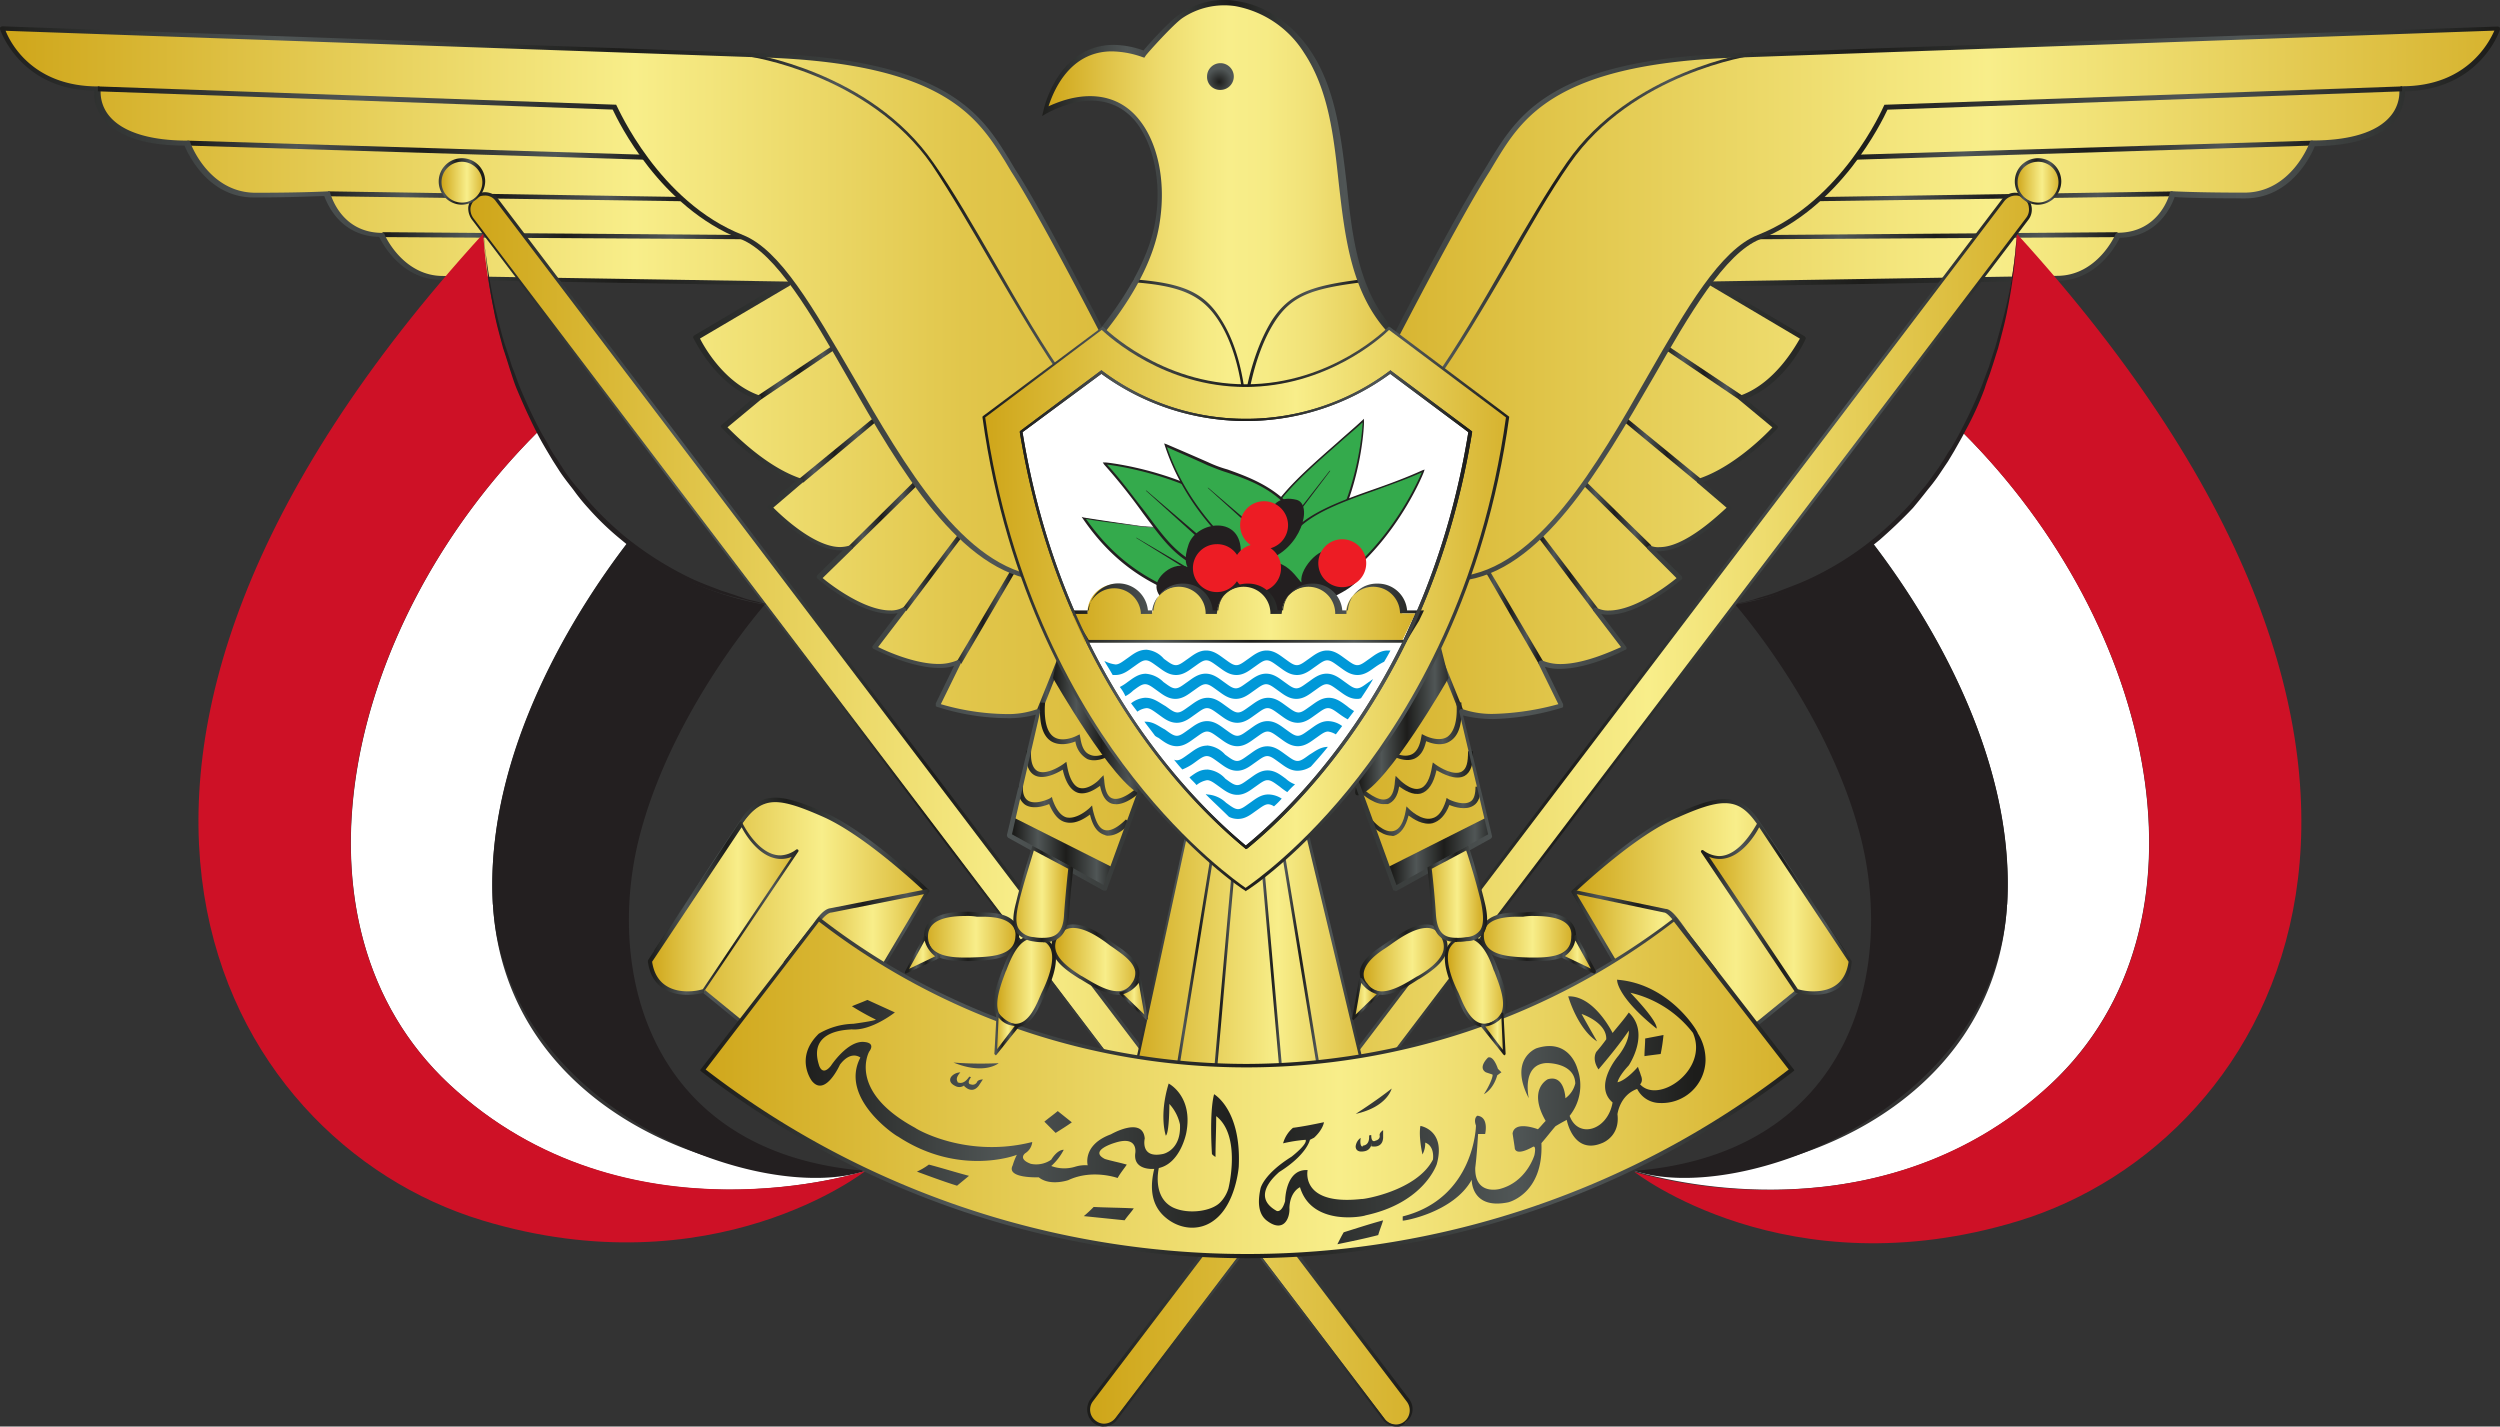 <svg xmlns="http://www.w3.org/2000/svg" xmlns:xlink="http://www.w3.org/1999/xlink" viewBox="0 0 600 342.37"><rect x="0" y="0" width="600" height="342.37" fill="#333333" stroke="none"/><defs><linearGradient id="a" x1="-305.56" y1="558.06" x2="-304.56" y2="558.06" gradientTransform="translate(27712.44 -50099.69) scale(89.87)" gradientUnits="userSpaceOnUse"><stop offset="0" stop-color="#cfa61a"/><stop offset="0.15" stop-color="#dfc246"/><stop offset="0.29" stop-color="#edda6b"/><stop offset="0.41" stop-color="#f5e982"/><stop offset="0.48" stop-color="#f8ee8a"/><stop offset="0.58" stop-color="#f6eb85"/><stop offset="0.69" stop-color="#f1e278"/><stop offset="0.81" stop-color="#e9d462"/><stop offset="0.93" stop-color="#dec043"/><stop offset="1" stop-color="#d6b22d"/></linearGradient><linearGradient id="b" x1="-303.4" y1="561.12" x2="-302.4" y2="561.12" gradientTransform="translate(17012.57 -30878.21) scale(55.18)" gradientUnits="userSpaceOnUse"><stop offset="0" stop-color="#1d1d1b"/><stop offset="0.23" stop-color="#505656"/><stop offset="0.5" stop-color="#1d1d1b"/><stop offset="0.8" stop-color="#505656"/><stop offset="1" stop-color="#1d1d1b"/></linearGradient><linearGradient id="c" x1="-305.63" y1="557.96" x2="-304.63" y2="557.96" gradientTransform="translate(28263.67 -51088.2) scale(91.66)" xlink:href="#b"/><radialGradient id="d" cx="-212.38" cy="690.13" r="1" gradientTransform="translate(972.23 -2188.78) scale(3.2)" gradientUnits="userSpaceOnUse"><stop offset="0" stop-color="#1d1d1b"/><stop offset="1" stop-color="#505656"/></radialGradient><linearGradient id="e" x1="-307.97" y1="554.64" x2="-306.97" y2="554.64" gradientTransform="translate(92918.06 -166692.09) scale(300.74)" gradientUnits="userSpaceOnUse"><stop offset="0" stop-color="#cfa61a"/><stop offset="0.25" stop-color="#e1c64b"/><stop offset="0.59" stop-color="#f8ee8a"/><stop offset="1" stop-color="#d6b22d"/></linearGradient><linearGradient id="f" x1="-306.18" y1="557.18" x2="-305.18" y2="557.18" gradientTransform="translate(33988.28 -61004.84) scale(109.55)" xlink:href="#b"/><linearGradient id="g" x1="-305.36" y1="558.35" x2="-304.36" y2="558.35" gradientTransform="translate(26342.55 -47322.08) scale(84.84)" xlink:href="#b"/><linearGradient id="h" x1="-305.41" y1="558.27" x2="-304.41" y2="558.27" gradientTransform="translate(26735.47 -48041.84) scale(86.16)" xlink:href="#b"/><linearGradient id="i" x1="-292.21" y1="576.99" x2="-291.21" y2="576.99" gradientTransform="translate(5776.37 -10527.15) scale(18.4)" xlink:href="#b"/><linearGradient id="j" x1="-292.24" y1="576.95" x2="-291.24" y2="576.95" gradientTransform="translate(5776.78 -10527.27) scale(18.43)" xlink:href="#b"/><linearGradient id="k" x1="-290.14" y1="579.91" x2="-289.14" y2="579.91" gradientTransform="translate(5134.64 -9379.7) scale(16.39)" xlink:href="#b"/><linearGradient id="l" x1="-287.38" y1="583.83" x2="-286.38" y2="583.83" gradientTransform="translate(4476.31 -8206.58) scale(14.29)" xlink:href="#b"/><linearGradient id="m" x1="-286.31" y1="585.36" x2="-285.31" y2="585.36" gradientTransform="translate(4255.01 -7821.82) scale(13.62)" xlink:href="#b"/><linearGradient id="n" x1="-286.36" y1="585.28" x2="-285.36" y2="585.28" gradientTransform="translate(4245.58 -7832.6) scale(13.65)" xlink:href="#b"/><linearGradient id="o" x1="-297.73" y1="569.16" x2="-296.73" y2="569.16" gradientTransform="translate(8488.11 -15432.25) scale(27.42)" xlink:href="#b"/><linearGradient id="p" x1="-297.88" y1="568.95" x2="-296.88" y2="568.95" gradientTransform="translate(8600.34 -15618.13) scale(27.78)" xlink:href="#b"/><linearGradient id="q" x1="-297.52" y1="569.45" x2="-296.52" y2="569.45" gradientTransform="translate(8338.77 -15136.55) scale(26.92)" xlink:href="#b"/><linearGradient id="r" x1="-305.76" y1="557.78" x2="-304.76" y2="557.78" gradientTransform="translate(29488.15 -53138.03) scale(95.38)" xlink:href="#b"/><linearGradient id="s" x1="-296.5" y1="570.91" x2="-295.5" y2="570.91" gradientTransform="translate(7660.79 -13904.93) scale(24.71)" xlink:href="#b"/><linearGradient id="t" x1="-295.26" y1="572.67" x2="-294.26" y2="572.67" gradientTransform="translate(6963.88 -12703.94) scale(22.48)" xlink:href="#b"/><linearGradient id="u" x1="-307.98" y1="554.64" x2="-306.98" y2="554.64" gradientTransform="translate(93265.58 -167315.25) scale(301.87)" xlink:href="#b"/><linearGradient id="v" x1="-307.83" y1="554.84" x2="-306.83" y2="554.84" gradientTransform="translate(81854.38 -146891.99) scale(264.89)" xlink:href="#b"/><linearGradient id="w" x1="-307.97" y1="554.64" x2="-306.97" y2="554.64" gradientTransform="translate(92620.58 -166693.29) scale(300.74)" gradientUnits="userSpaceOnUse"><stop offset="0" stop-color="#cfa61a"/><stop offset="0.5" stop-color="#f8ee8a"/><stop offset="0.76" stop-color="#e1c64b"/><stop offset="1" stop-color="#d6b22d"/></linearGradient><linearGradient id="x" x1="-306.18" y1="557.18" x2="-305.18" y2="557.18" gradientTransform="translate(33588.28 -61005.75) scale(109.55)" xlink:href="#b"/><linearGradient id="y" x1="-305.36" y1="558.35" x2="-304.36" y2="558.35" gradientTransform="translate(25984.64 -47322) scale(84.84)" xlink:href="#b"/><linearGradient id="z" x1="-305.41" y1="558.27" x2="-304.41" y2="558.27" gradientTransform="translate(26403.76 -48039.31) scale(86.15)" xlink:href="#b"/><linearGradient id="aa" x1="-292.21" y1="576.99" x2="-291.21" y2="576.99" gradientTransform="translate(5559.43 -10528.81) scale(18.4)" xlink:href="#b"/><linearGradient id="ab" x1="-292.24" y1="576.94" x2="-291.24" y2="576.94" gradientTransform="translate(5580.08 -10529.3) scale(18.44)" xlink:href="#b"/><linearGradient id="ac" x1="-290.15" y1="579.91" x2="-289.14" y2="579.91" gradientTransform="translate(4958.75 -9380.07) scale(16.39)" xlink:href="#b"/><linearGradient id="ad" x1="-287.38" y1="583.84" x2="-286.38" y2="583.84" gradientTransform="translate(4322.94 -8205.09) scale(14.29)" xlink:href="#b"/><linearGradient id="ae" x1="-286.31" y1="585.35" x2="-285.31" y2="585.35" gradientTransform="translate(4128.63 -7823.02) scale(13.62)" xlink:href="#b"/><linearGradient id="af" x1="-286.36" y1="585.28" x2="-285.36" y2="585.28" gradientTransform="translate(4156.88 -7832.6) scale(13.65)" xlink:href="#b"/><linearGradient id="ag" x1="-305.76" y1="557.78" x2="-304.76" y2="557.78" gradientTransform="translate(29342.04 -53137.96) scale(95.38)" xlink:href="#b"/><linearGradient id="ah" x1="-297.73" y1="569.16" x2="-296.73" y2="569.16" gradientTransform="translate(8414.61 -15432.13) scale(27.42)" xlink:href="#b"/><linearGradient id="ai" x1="-297.88" y1="568.95" x2="-296.88" y2="568.95" gradientTransform="translate(8520.53 -15617.08) scale(27.78)" xlink:href="#b"/><linearGradient id="aj" x1="-297.52" y1="569.45" x2="-296.52" y2="569.45" gradientTransform="translate(8253.71 -15134.95) scale(26.92)" xlink:href="#b"/><linearGradient id="ak" x1="-295.26" y1="572.67" x2="-294.26" y2="572.67" gradientTransform="translate(6890.64 -12702.61) scale(22.48)" xlink:href="#b"/><linearGradient id="al" x1="-296.5" y1="570.91" x2="-295.5" y2="570.91" gradientTransform="translate(7570.03 -13904.93) scale(24.71)" xlink:href="#b"/><linearGradient id="am" x1="-307.98" y1="554.64" x2="-306.98" y2="554.64" gradientTransform="translate(92967.99 -167316.27) scale(301.87)" xlink:href="#b"/><linearGradient id="an" x1="-307.83" y1="554.84" x2="-306.83" y2="554.84" gradientTransform="translate(81565.81 -146891.31) scale(264.89)" xlink:href="#b"/><linearGradient id="ao" x1="-307.63" y1="555.12" x2="-306.63" y2="555.12" gradientTransform="translate(69677.62 -125334.83) scale(226.13)" xlink:href="#e"/><linearGradient id="ap" x1="-307.64" y1="555.12" x2="-306.64" y2="555.12" gradientTransform="translate(69886.13 -125708.74) scale(226.81)" xlink:href="#b"/><linearGradient id="aq" x1="-279.09" y1="595.57" x2="-278.09" y2="595.57" gradientTransform="translate(2988.95 -6109.32) scale(10.33)" xlink:href="#e"/><linearGradient id="ar" x1="-280.92" y1="592.98" x2="-279.92" y2="592.98" gradientTransform="translate(3197 -6482.39) scale(11.01)" xlink:href="#b"/><linearGradient id="as" x1="-307.63" y1="555.12" x2="-306.63" y2="555.12" gradientTransform="translate(69826.05 -125334.66) scale(226.13)" xlink:href="#e"/><linearGradient id="at" x1="-307.64" y1="555.12" x2="-306.64" y2="555.12" gradientTransform="translate(70033.99 -125707.53) scale(226.8)" xlink:href="#b"/><linearGradient id="au" x1="-279.09" y1="595.58" x2="-278.09" y2="595.58" gradientTransform="translate(3367.03 -6108.87) scale(10.33)" xlink:href="#e"/><linearGradient id="av" x1="-280.93" y1="592.97" x2="-279.93" y2="592.97" gradientTransform="translate(3576.27 -6484.06) scale(11.01)" xlink:href="#b"/><linearGradient id="aw" x1="-304.03" y1="560.24" x2="-303.03" y2="560.24" gradientTransform="translate(19150.32 -34559.03) scale(62.1)" xlink:href="#e"/><linearGradient id="ax" x1="-304.09" y1="560.14" x2="-303.09" y2="560.14" gradientTransform="translate(19411.76 -35027.83) scale(62.95)" xlink:href="#b"/><linearGradient id="ay" x1="-285.37" y1="586.69" x2="-284.37" y2="586.69" gradientTransform="translate(4010.85 -7436.52) scale(13.07)" xlink:href="#b"/><linearGradient id="az" x1="-267.28" y1="612.31" x2="-266.28" y2="612.31" gradientTransform="translate(2269.86 -4301.34) scale(7.41)" xlink:href="#b"/><linearGradient id="ba" x1="-285.37" y1="586.68" x2="-284.37" y2="586.68" gradientTransform="translate(4038.13 -7437.73) scale(13.08)" xlink:href="#b"/><linearGradient id="bb" x1="-267.3" y1="612.29" x2="-266.3" y2="612.29" gradientTransform="translate(2282.25 -4302.54) scale(7.41)" xlink:href="#b"/><linearGradient id="bc" x1="-306.54" y1="556.67" x2="-305.54" y2="556.67" gradientTransform="translate(38771.88 -69833.36) scale(125.71)" xlink:href="#e"/><linearGradient id="bd" x1="-306.56" y1="556.65" x2="-305.56" y2="556.65" gradientTransform="translate(39003.54 -70248.76) scale(126.46)" xlink:href="#b"/><linearGradient id="be" x1="-306.15" y1="557.22" x2="-305.15" y2="557.22" gradientTransform="translate(33467.44 -60321.64) scale(108.52)" xlink:href="#b"/><linearGradient id="bf" x1="-305.26" y1="558.49" x2="-304.26" y2="558.49" gradientTransform="translate(25458.75 -45959.79) scale(82.56)" xlink:href="#e"/><linearGradient id="bg" x1="-305.31" y1="558.42" x2="-304.31" y2="558.42" gradientTransform="translate(25791.1 -46555.73) scale(83.63)" xlink:href="#b"/><linearGradient id="bj" x1="-304.26" y1="559.91" x2="-303.26" y2="559.91" gradientTransform="translate(19975.07 -36243.79) scale(65.13)" xlink:href="#e"/><linearGradient id="bk" x1="-304.32" y1="559.82" x2="-303.32" y2="559.82" gradientTransform="translate(20253.08 -36742.31) scale(66.04)" xlink:href="#b"/><linearGradient id="bl" x1="-300.28" y1="565.54" x2="-299.28" y2="565.54" gradientTransform="translate(10801.17 -19830.65) scale(35.45)" xlink:href="#e"/><linearGradient id="bm" x1="-300.5" y1="565.23" x2="-299.5" y2="565.23" gradientTransform="translate(11079.34 -20329.48) scale(36.35)" xlink:href="#b"/><linearGradient id="bn" x1="-299.92" y1="566.06" x2="-298.92" y2="566.06" gradientTransform="translate(10395.66 -19038.6) scale(34.03)" xlink:href="#e"/><linearGradient id="bo" x1="-300.15" y1="565.72" x2="-299.15" y2="565.72" gradientTransform="translate(10673.89 -19537.5) scale(34.93)" xlink:href="#b"/><linearGradient id="bp" x1="-304.26" y1="559.91" x2="-303.26" y2="559.91" gradientTransform="translate(20194.79 -36243.12) scale(65.13)" xlink:href="#e"/><linearGradient id="bq" x1="-304.32" y1="559.82" x2="-303.32" y2="559.82" gradientTransform="translate(20473.22 -36742.39) scale(66.04)" xlink:href="#b"/><linearGradient id="br" x1="-300.28" y1="565.54" x2="-299.28" y2="565.54" gradientTransform="translate(11054.54 -19831.69) scale(35.45)" xlink:href="#e"/><linearGradient id="bs" x1="-300.5" y1="565.23" x2="-299.5" y2="565.23" gradientTransform="translate(11332.45 -20330.04) scale(36.35)" xlink:href="#b"/><linearGradient id="bt" x1="-299.9" y1="566.08" x2="-298.9" y2="566.08" gradientTransform="translate(10566.58 -19006.28) scale(33.97)" xlink:href="#e"/><linearGradient id="bu" x1="-300.14" y1="565.74" x2="-299.14" y2="565.74" gradientTransform="translate(10844.75 -19505.04) scale(34.88)" xlink:href="#b"/><linearGradient id="bv" x1="-307.82" y1="554.86" x2="-306.82" y2="554.86" gradientTransform="translate(80606.58 -144733.31) scale(261.32)" xlink:href="#e"/><linearGradient id="bw" x1="-307.82" y1="554.85" x2="-306.82" y2="554.85" gradientTransform="translate(80996.54 -145432.66) scale(262.58)" xlink:href="#b"/><linearGradient id="bx" x1="-294.95" y1="573.1" x2="-293.95" y2="573.1" gradientTransform="translate(6707.24 -12376.04) scale(21.99)" xlink:href="#e"/><linearGradient id="by" x1="-295.5" y1="572.32" x2="-294.5" y2="572.32" gradientTransform="translate(6984.89 -12873.93) scale(22.89)" xlink:href="#b"/><linearGradient id="bz" x1="-293.75" y1="574.8" x2="-292.75" y2="574.8" gradientTransform="translate(6204.68 -11416.11) scale(20.26)" xlink:href="#e"/><linearGradient id="ca" x1="-294.4" y1="573.89" x2="-293.4" y2="573.89" gradientTransform="translate(6482.12 -11913.61) scale(21.16)" xlink:href="#b"/><linearGradient id="cb" x1="-286.85" y1="584.58" x2="-285.85" y2="584.58" gradientTransform="translate(4240.9 -7920.23) scale(13.95)" xlink:href="#e"/><linearGradient id="cc" x1="-288.2" y1="582.67" x2="-287.2" y2="582.67" gradientTransform="translate(4519.74 -8420.24) scale(14.86)" xlink:href="#b"/><linearGradient id="cd" x1="-285.76" y1="586.12" x2="-284.76" y2="586.12" gradientTransform="translate(4042.88 -7578.19) scale(13.3)" xlink:href="#e"/><linearGradient id="ce" x1="-287.28" y1="583.97" x2="-286.28" y2="583.97" gradientTransform="translate(4330.88 -8094.64) scale(14.23)" xlink:href="#b"/><linearGradient id="cf" x1="-251.02" y1="635.37" x2="-250.02" y2="635.37" gradientTransform="translate(1576.73 -3138.05) scale(5.33)" xlink:href="#e"/><linearGradient id="cg" x1="-257.56" y1="626.11" x2="-256.56" y2="626.11" gradientTransform="translate(1785.55 -3512.52) scale(6.01)" xlink:href="#b"/><linearGradient id="ch" x1="-269.27" y1="609.5" x2="-268.27" y2="609.5" gradientTransform="translate(2311.85 -4511.71) scale(7.78)" xlink:href="#e"/><linearGradient id="ci" x1="-272.45" y1="605.01" x2="-271.45" y2="605.01" gradientTransform="translate(2520.2 -4885.35) scale(8.45)" xlink:href="#b"/><linearGradient id="cj" x1="-259.23" y1="623.74" x2="-258.23" y2="623.74" gradientTransform="translate(1878.36 -3632.65) scale(6.21)" xlink:href="#e"/><linearGradient id="ck" x1="-264.11" y1="616.83" x2="-263.11" y2="616.83" gradientTransform="translate(2086.45 -4005.81) scale(6.88)" xlink:href="#b"/><linearGradient id="cl" x1="-294.95" y1="573.1" x2="-293.95" y2="573.1" gradientTransform="translate(6840.84 -12376.17) scale(21.99)" xlink:href="#e"/><linearGradient id="cm" x1="-295.5" y1="572.32" x2="-294.5" y2="572.32" gradientTransform="translate(7118.96 -12874.84) scale(22.89)" xlink:href="#b"/><linearGradient id="cn" x1="-293.75" y1="574.8" x2="-292.75" y2="574.8" gradientTransform="translate(6278.42 -11415.56) scale(20.26)" xlink:href="#e"/><linearGradient id="co" x1="-294.4" y1="573.88" x2="-293.4" y2="573.88" gradientTransform="translate(6556.39 -11913.97) scale(21.16)" xlink:href="#b"/><linearGradient id="cp" x1="-286.85" y1="584.58" x2="-285.85" y2="584.58" gradientTransform="translate(4349.11 -7920.16) scale(13.95)" xlink:href="#e"/><linearGradient id="cq" x1="-288.2" y1="582.67" x2="-287.2" y2="582.67" gradientTransform="translate(4627.5 -8419.32) scale(14.85)" xlink:href="#b"/><linearGradient id="cr" x1="-285.76" y1="586.12" x2="-284.76" y2="586.12" gradientTransform="translate(4142.51 -7578.47) scale(13.3)" xlink:href="#e"/><linearGradient id="cs" x1="-287.28" y1="583.97" x2="-286.28" y2="583.97" gradientTransform="translate(4430.31 -8094.64) scale(14.23)" xlink:href="#b"/><linearGradient id="ct" x1="-251.05" y1="635.34" x2="-250.05" y2="635.34" gradientTransform="translate(1694.35 -3139.39) scale(5.33)" xlink:href="#e"/><linearGradient id="cu" x1="-257.55" y1="626.11" x2="-256.55" y2="626.11" gradientTransform="translate(1902.34 -3512.35) scale(6.01)" xlink:href="#b"/><linearGradient id="cv" x1="-269.27" y1="609.51" x2="-268.27" y2="609.51" gradientTransform="translate(2468.91 -4510.96) scale(7.78)" xlink:href="#e"/><linearGradient id="cw" x1="-272.46" y1="604.98" x2="-271.46" y2="604.98" gradientTransform="translate(2678.36 -4886.54) scale(8.46)" xlink:href="#b"/><linearGradient id="cx" x1="-259.21" y1="623.77" x2="-258.21" y2="623.77" gradientTransform="translate(1933.58 -3631.44) scale(6.21)" xlink:href="#e"/><linearGradient id="cy" x1="-264.12" y1="616.81" x2="-263.12" y2="616.81" gradientTransform="translate(2142.87 -4006.72) scale(6.88)" xlink:href="#b"/><linearGradient id="cz" x1="-307.57" y1="555.22" x2="-306.57" y2="555.22" gradientTransform="translate(66475.63 -119385.73) scale(215.51)" xlink:href="#b"/></defs><title>Yemen</title><path d="M255.89,88.85S275,71.1,277.86,53s-6.59-37-27-26.37c0,0,4.23-20.62,23.49-13.69.51-.68,6.59-7.44,9-9.13a19,19,0,0,1,13.18-3c7.1,1,13.18,5.75,17.07,11.66,13.18,19.77,3.55,50,20.79,67.61a26.63,26.63,0,0,0,2.54,2l3.89,3.55s-11.66,22.82-38.7,22.82c-26.87,0-46.14-19.61-46.14-19.61" style="fill:url(#a)"/><path d="M298.82,98.49a.36.36,0,0,1-.34-.34c0-.17-.34-12.51-6.08-21.3-3.89-5.92-8.79-8.28-20.62-9.13l.17-.68c12,.85,17.07,3.21,21,9.46,4.06,6.25,5.41,14.2,5.92,18.59.68-4.23,2.54-12,6.42-18.25,4.23-6.42,9.3-8.28,21.63-9.8l.17.68c-12.17,1.52-17.07,3.21-21.13,9.46-5.58,8.62-6.76,20.79-6.76,21,0,.34-.17.34-.34.34" style="fill:url(#b)"/><path d="M256.9,88.85c3.21,3,21.13,18.93,45.13,18.93,24.17,0,36-18.76,37.86-22l-3.55-3.21c-.34-.34-.68-.51-1-.85-.51-.34-1-.85-1.52-1.18-9.46-9.63-11-23.32-12.51-36.51-1.18-11-2.37-22.31-8.28-31.27A24.74,24.74,0,0,0,296.45,1.47a18,18,0,0,0-12.68,2.87c-2.2,1.52-8.28,8.28-8.79,9l-.34.51-.51-.17a22.9,22.9,0,0,0-7.27-1.35c-10.14,0-14,9.46-15.21,13.18,8.79-4.06,16.56-3,21.46,2.87,4.73,5.58,6.76,15,5.24,24.85C276,69.75,260.11,85.81,256.9,88.85ZM302,109.13c-26.87,0-46.31-19.61-46.48-19.77l-.51-.51.51-.51c.17-.17,18.93-17.75,21.8-35.49,1.52-9.3-.51-18.42-4.9-23.83-4.9-5.75-12.34-6.42-21.13-1.86l-1.18.68.34-1.35c0-.17,3.38-15.72,16.9-15.72a21.92,21.92,0,0,1,7.1,1.35c1.35-1.69,6.59-7.44,8.79-8.79A18.23,18.23,0,0,1,297,.29c6.76,1,13.18,5.41,17.58,12,6.08,9.13,7.27,20.62,8.62,31.77,1.35,13,2.87,26.37,12,35.66.34.34.85.68,1.35,1.18a7.15,7.15,0,0,0,1.18.85l4.23,3.89-.17.51c-.68,0-12.68,23-39.72,23" style="fill:url(#c)"/><path d="M296.11,18.37a3.21,3.21,0,0,1-3.21,3.21,3.11,3.11,0,0,1-3.21-3.21,3.21,3.21,0,1,1,6.42,0" style="fill:url(#d)"/><path d="M334.82,81.08S349.69,52,356.79,41s12.85-26.2,60.34-27.72L599.49,6.88s-4.56,14.54-23,14.54c0,0,2.37,13-21.46,13,0,0-4.39,12.51-16.23,12.51-12,0-17.41-.34-17.41-.34s-2.54,9.8-13.18,9.8c0,0-4.39,10.31-14.54,10.31l-83,1.35,22,13s-5.07,11-14.87,14.37l8.45,6.93s-8.79,9.8-18.42,13l7.27,6.42s-12,12.51-19.27,9.63l7.61,7.27s-13,11.15-20.45,7.61l6.93,9.3s-13.18,6.93-20.11,3.55l5.07,10.14s-15,4.73-24.34,1.35l7.1,29.92-22.82,12.85-36.17-99.55c0-.17,29.41-19.94,36.17-32.79" style="fill:url(#e)"/><path d="M445.52,38.32V37.13L555,33.75v1.18L445.52,38.32" style="fill:url(#f)"/><path d="M436.56,48.29v-1l84.85-1.35V47.1l-84.85,1.18" style="fill:url(#g)"/><path d="M422,57.41v-1l86.2-.68v1.18l-86.2.51" style="fill:url(#h)"/><path d="M417.46,95.95l-17.75-12,.68-.85,17.75,11.83-.68,1" style="fill:url(#i)"/><path d="M407.49,115.89l-17.75-14.7.68-.85,17.75,14.54-.68,1" style="fill:url(#j)"/><path d="M395.49,131.78,379.94,116.4l.68-.85,15.72,15.38-.85.85" style="fill:url(#k)"/><path d="M382.48,146.65l-13.35-17.75.85-.68L383.49,146l-1,.68" style="fill:url(#l)"/><path d="M369.3,159.33,356.79,137.7l.85-.51,12.68,21.46-1,.68" style="fill:url(#m)"/><path d="M350.2,170.82l-12.68-31.44,1-.34,12.68,31.44-1,.34" style="fill:url(#n)"/><path d="M329.07,184.34a10.29,10.29,0,0,1-5.92-2.37l.68-.85s3.72,2.87,6.42,2a3.67,3.67,0,0,0,2.2-2.87l.17-.85.68.51s3,2.2,5.41,1.18c1.18-.51,2-1.86,2.37-4.06l.17-.85.68.34s3.21,1.69,5.41.34c1.69-1.18,2.54-4.06,2.2-8.28h1.18c.34,4.9-.51,7.94-2.7,9.3-2,1.35-4.56.51-5.75,0-.51,2.2-1.35,3.55-2.87,4.23-2.2.85-4.56-.34-5.75-1a4.89,4.89,0,0,1-2.7,3,8.29,8.29,0,0,1-1.86.17" style="fill:url(#o)"/><path d="M332.11,193c-2.87,0-6.25-3.38-6.42-3.38l.85-.85c1,1,4.23,3.72,6.25,3,1.18-.34,1.86-1.86,2-4.39l.17-1.18.85.85s2.7,2.87,4.9,2.2c1.52-.34,2.54-2.37,3-5.41l.17-.85.68.51c1.18.85,4.39,2.7,6.25,1.69,1.18-.68,1.52-2.2,1.52-4.9h1.18c.17,3-.51,5.07-2,5.92-2.2,1.18-5.24-.51-6.76-1.35-.68,3.21-2,5.07-3.72,5.58-2,.51-4.06-.85-5.24-1.69-.34,2.37-1.35,3.72-2.7,4.23h-1" style="fill:url(#p)"/><path d="M334,200.57c-2.7,0-5.24-2.87-5.41-3l.85-.68s2.7,3.21,5.07,2.54c1.35-.34,2.37-2,2.87-4.9l.17-1,.68.68s2.87,2.87,5.41,2.2c1.52-.34,2.54-1.69,3.38-4.23l.17-.68.51.34c1,.51,3.72,1.52,5.24.51.85-.51,1.18-1.86,1.18-3.55h1.18c.17,2.2-.51,3.89-1.69,4.56-1.86,1.18-4.56.34-5.75-.17-1,2.54-2.37,3.89-4.06,4.39-2.37.51-4.56-1-5.75-1.86-.68,2.7-1.86,4.39-3.55,4.9H334" style="fill:url(#q)"/><path d="M325.69,110.32l-.34-.68c12.17-5.41,24.34-26.37,36-46.65,5.07-8.79,10-17.24,14.7-24,15.21-22,44.28-26.37,44.62-26.37l.17.68c-.34,0-29.07,4.23-44.11,26-4.73,6.76-9.46,15-14.54,24-12,20.45-24.17,41.41-36.51,47" style="fill:url(#r)"/><path d="M356.79,196.18l-23.83,12,1.86,5.07,23-12.85-1-4.23" style="fill:url(#s)"/><path d="M345.46,153.92l2.2,8.79s-14.54,25.52-21.3,28.06,19.1-36.85,19.1-36.85" style="fill:url(#t)"/><path d="M299.32,113.87l35.83,98.54,22-12.17-6.93-29.41a.6.6,0,0,1,.68-.68,21.5,21.5,0,0,0,7.77,1.18A64.71,64.71,0,0,0,374,169l-4.73-9.63c-.17-.17,0-.51.17-.68a1,1,0,0,1,.68-.17,11.3,11.3,0,0,0,4.39.85c5.75,0,12.51-3.21,14.54-4.06l-6.59-8.62a.51.51,0,0,1,0-.68c.17-.17.51-.34.68-.17a5.79,5.79,0,0,0,3,.68c6.25,0,14.2-6.08,16.23-7.77l-6.93-6.93a.51.51,0,0,1,0-.68c.17-.17.51-.34.68-.17a4.64,4.64,0,0,0,2.2.34c6.08,0,14-7.61,16.06-9.46l-6.93-5.92a.62.62,0,0,1-.17-.51c0-.17.17-.34.34-.51,8.28-2.7,16.06-10.48,17.75-12.34l-7.94-6.59a.62.62,0,0,1-.17-.51c0-.17.17-.34.34-.51,8.28-2.87,13.18-11.66,14.37-13.69L410.53,68.57a.88.88,0,0,1-.34-.68c0-.17.34-.34.51-.34l83-1.35c9.63,0,14-9.8,14-10,.17-.17.34-.34.51-.34,10.14,0,12.51-9.3,12.51-9.46a.54.54,0,0,1,.51-.51s5.58.34,17.41.34c11.32,0,15.72-12,15.72-12.17s.34-.34.51-.34c9.13,0,15.55-2,18.76-5.75a9,9,0,0,0,2.2-6.59.6.6,0,0,1,.68-.68c15.38,0,20.79-10.31,22.14-13.35L417.13,13.81C373.52,15.16,365.41,28.18,359,38.65l-1.52,2.54c-6.93,10.82-21.8,39.72-22,40.06C328.9,93.58,303,111.5,299.32,113.87Zm35.49,99.89h-.17a.36.36,0,0,1-.34-.34l-36.17-99.55c-.17-.17,0-.51.17-.68.34-.17,29.41-19.77,36-32.45.17-.34,15-29.24,22-40.06l1.52-2.54c6.59-10.65,14.87-24,59.15-25.35L599.32,6.37a.62.62,0,0,1,.51.17c.17,0,.17.17.17.51,0,.17-4.73,14.54-22.82,14.87a11.33,11.33,0,0,1-2.37,6.93c-3.38,4.06-10,6.08-19.27,6.25-.85,2.2-5.75,12.51-16.73,12.51-10,0-15.38-.17-16.9-.34-.68,2-3.89,9.63-13.18,9.8-.85,1.86-5.58,10.31-14.87,10.31l-81,1.35,20.28,12c.17.17.34.51.17.68-.17.51-4.9,10.65-14.37,14.37l7.61,6.42c.17.17.17.17.17.34l-.17.34c-.34.34-8.45,9.3-17.75,12.85l6.59,5.75c.17.17.17.17.17.34s0,.34-.17.34c-.34.34-9.8,10.14-17.24,10.14h-.68l6.08,5.92a.62.62,0,0,1,.17.51c0,.17,0,.34-.17.34-.34.34-10,8.45-17.41,8.45a6.93,6.93,0,0,1-1.86-.17l5.92,7.77a.62.62,0,0,1,.17.51.36.36,0,0,1-.34.34c-.34.17-8.62,4.56-15.72,4.56a11.24,11.24,0,0,1-3.55-.51l4.39,9v.51a.36.36,0,0,1-.34.34,62.59,62.59,0,0,1-16.39,2.7,30.66,30.66,0,0,1-7.27-.85l6.93,28.9a.67.67,0,0,1-.34.68L335,213.92l-.17-.17" style="fill:url(#u)"/><path d="M340.73,139.89c-24.34,0-28.9-11.32-29.07-11.83l1-.34c0,.17,5.58,13.86,37.52,10.65,18.76-1.86,33-26.54,45.3-48.17,9.3-16.23,17.41-30.25,26.37-33.8,20.28-7.94,30.08-30.59,30.25-30.93l.17-.34h.34l123.89-4.39v1.18L453,26.32c-1.35,2.87-11.32,23.49-30.59,31.1-8.45,3.38-16.9,17.92-25.69,33.3-12.68,21.8-26.87,46.65-46.14,48.68-3.72.34-6.93.51-9.8.51" style="fill:url(#v)"/><path d="M265.18,81.08S250.31,52,243.21,41s-12.85-26.2-60.34-27.72L.51,6.88s4.56,14.54,23,14.54c0,0-2.37,13,21.46,13,0,0,4.39,12.51,16.23,12.51,12,0,17.41-.34,17.41-.34s2.54,9.8,13.18,9.8c0,0,4.39,10.31,14.54,10.31l83,1.35-22,13s5.07,11,14.87,14.37l-8.45,6.93s8.79,9.8,18.42,13l-7.27,6.42s12,12.51,19.27,9.63l-7.61,7.27s13,11.15,20.45,7.61l-6.93,9.3s13.18,6.93,20.11,3.55l-5.07,10.14s15,4.73,24.34,1.35l-7.1,29.92,22.82,12.85,36.17-99.55c0-.17-29.41-19.94-36.17-32.79" style="fill:url(#w)"/><path d="M154.48,38.32,45,34.94V33.75l109.52,3.38v1.18" style="fill:url(#x)"/><path d="M163.44,48.29,78.59,47.1l.17-1.18,84.68,1.35v1" style="fill:url(#y)"/><path d="M178,57.41l-86.2-.51V55.72l86.2.68v1" style="fill:url(#z)"/><path d="M182.54,95.95l-.68-1L199.61,83.1l.68.85-17.75,12" style="fill:url(#aa)"/><path d="M192.68,115.89l-.85-1,17.75-14.54.68.85-17.58,14.7" style="fill:url(#ab)"/><path d="M204.51,131.78l-.68-.85,15.55-15.38.85.85-15.72,15.38" style="fill:url(#ac)"/><path d="M217.52,146.65l-.85-.68L230,128.23l.85.68-13.35,17.75" style="fill:url(#ad)"/><path d="M230.7,159.33l-1-.68,12.68-21.46,1,.51L230.7,159.33" style="fill:url(#ae)"/><path d="M250,170.82l-1.18-.34L261.46,139l1,.34L250,170.82" style="fill:url(#af)"/><path d="M274.48,110.32C262,104.74,250,83.78,238.14,63.5c-5.07-8.79-10-17.24-14.54-24-15.21-21.8-43.94-26-44.28-26l.17-.68c.34,0,29.41,4.23,44.62,26.37,4.73,6.76,9.46,15,14.7,24,11.66,20.28,23.83,41.07,36,46.65l-.34.51" style="fill:url(#ag)"/><path d="M270.93,184.34a4.68,4.68,0,0,1-1.52-.17,4.15,4.15,0,0,1-2.7-3c-1.18.68-3.72,1.86-5.75,1a5.82,5.82,0,0,1-2.87-4.23c-1.18.51-3.72,1.18-5.75,0-2.2-1.35-3-4.56-2.7-9.3h1.18c-.34,4.39.51,7.27,2.2,8.28,2.2,1.35,5.41-.34,5.41-.34l.68-.34.17.85c.34,2.2,1,3.55,2.37,4.06,2.2,1,5.24-1.18,5.41-1.18l.68-.51.17.85c.51,1.52,1.18,2.54,2.2,2.87,2.7.85,6.42-2,6.42-2l.68.85c-.34.17-3.38,2.37-6.25,2.37" style="fill:url(#ah)"/><path d="M267.89,193a3.3,3.3,0,0,1-1.18-.17c-1.35-.51-2.2-1.86-2.7-4.23-1.18.85-3.21,2.2-5.24,1.69-1.69-.51-3-2.37-3.72-5.58-1.35.85-4.56,2.54-6.76,1.35-1.52-.85-2.2-2.87-2-5.92h1.18c-.17,2.54.34,4.23,1.52,4.9,1.86,1,5.07-.85,6.25-1.69l.68-.51.17.85c.51,3.21,1.69,5.07,3,5.41,1.86.51,4.23-1.35,4.9-2.2l.85-.85.17,1.18c.17,2.54.85,4.06,2,4.39,2,.68,5.24-1.86,6.25-3l.85.85c0,.34-3.38,3.55-6.25,3.55" style="fill:url(#ai)"/><path d="M266,200.57a1.52,1.52,0,0,1-.85-.17c-1.69-.51-2.87-2-3.55-4.9-1.18.85-3.38,2.37-5.75,1.86-1.69-.34-3-1.86-4.06-4.39-1.18.51-3.89,1.35-5.75.17-1.18-.85-1.86-2.37-1.69-4.56h1.18c-.17,1.86.34,3,1.18,3.55,1.52,1,4.23,0,5.24-.51l.51-.34.17.68c.85,2.37,2,3.89,3.38,4.23,2.54.51,5.41-2.2,5.41-2.2l.68-.68.17,1c.68,2.87,1.52,4.56,2.87,4.9,1.86.51,4.23-1.69,5.07-2.54l.85.68c.17.34-2.37,3.21-5.07,3.21" style="fill:url(#aj)"/><path d="M254.7,153.92l-2,8.79s14.54,25.52,21.3,28.06c6.59,2.37-19.27-36.85-19.27-36.85" style="fill:url(#ak)"/><path d="M243.21,196.18l23.83,12-1.86,5.07-23-12.85,1-4.23" style="fill:url(#al)"/><path d="M242.87,200.23l22,12.17,35.83-98.54c-3.55-2.37-29.58-20.28-36-32.62-.17-.34-15-29.24-22-40.06l-1.52-2.54c-6.59-10.48-14.7-23.49-58.31-24.85L1.35,7.39c1.18,3,6.59,13.35,22.14,13.35a.6.6,0,0,1,.68.68A9,9,0,0,0,26.37,28c3.21,3.72,9.63,5.75,18.76,5.75.17,0,.51.17.51.34S50,46.26,61.35,46.26c11.83,0,17.24-.34,17.41-.34a.45.45,0,0,1,.51.51c.17.34,2.54,9.46,12.51,9.46.17,0,.51.17.51.34s4.39,10,14,10l83,1.35c.17,0,.51.17.51.34a.67.67,0,0,1-.34.68L168,81.25c1,2,5.92,10.82,14.37,13.69.17,0,.34.17.34.51a.62.62,0,0,1-.17.51l-7.94,6.59c1.86,1.86,9.46,9.63,17.75,12.34.17,0,.34.17.34.51a.62.62,0,0,1-.17.51l-6.93,5.92c1.86,1.86,9.8,9.46,16.06,9.46a8.56,8.56,0,0,0,2.2-.34c.17-.17.51,0,.68.17a.51.51,0,0,1,0,.68l-7.1,6.93c2,1.69,10,7.77,16.23,7.77a5.79,5.79,0,0,0,3-.68c.17-.17.51,0,.68.17a.51.51,0,0,1,0,.68l-6.59,8.62c2,1,8.79,4.06,14.54,4.06a11.3,11.3,0,0,0,4.39-.85c.17-.17.51,0,.68.17a1,1,0,0,1,.17.68L225.8,169a58.15,58.15,0,0,0,15.38,2.37,20.91,20.91,0,0,0,7.77-1.18.6.6,0,0,1,.68.68Zm22.31,13.52h-.34L242,201.08a.88.88,0,0,1-.34-.68l6.93-28.9a23.86,23.86,0,0,1-7.27.85,55.57,55.57,0,0,1-16.39-2.7.36.36,0,0,1-.34-.34v-.51l4.39-9a11.24,11.24,0,0,1-3.55.51c-6.93,0-15.38-4.39-15.72-4.56-.17,0-.17-.17-.34-.34a.62.62,0,0,1,.17-.51l5.92-7.77a6.34,6.34,0,0,1-1.86.17c-7.61,0-17.07-8.11-17.41-8.45-.17-.17-.17-.17-.17-.34a.62.62,0,0,1,.17-.51l6.08-5.92h-.68c-7.44,0-16.9-9.8-17.24-10.14a.52.52,0,0,1-.17-.34c0-.17,0-.34.17-.34l6.59-5.75c-9.3-3.55-17.41-12.51-17.75-12.85l-.17-.34a.59.59,0,0,1,.17-.34l7.61-6.42c-9.3-3.72-14-13.86-14.37-14.37-.17-.34,0-.51.17-.68l20.28-12-81-1.35c-9.3,0-14-8.45-14.87-10.31-9.3-.17-12.51-7.94-13.18-9.8-1.52,0-7.1.34-16.9.34C50,47.44,45.13,37,44.28,34.94c-9.46,0-15.89-2.2-19.27-6.25a9.09,9.09,0,0,1-2.37-6.93C4.73,21.58,0,7,0,7c0-.34,0-.51.17-.51a.62.62,0,0,1,.51-.17L183,12.8c44.28,1.35,52.56,14.7,59.15,25.35l1.52,2.54c7.1,10.82,21.8,39.89,22,40.06,6.59,12.68,35.66,32.28,36,32.45.17.17.34.34.17.68l-36.17,99.55a.36.36,0,0,1-.34.34h-.17" style="fill:url(#am)"/><path d="M259.27,139.89q-4.31,0-9.63-.51c-19.27-2-33.63-26.7-46.14-48.68-8.79-15.38-17.24-29.92-25.69-33.3-19.44-7.61-29.41-28.23-30.76-31.1L23.49,21.92V20.74l124.39,4.39.17.34c.17.17,10,23,30.25,30.93,9,3.55,16.9,17.58,26.37,33.8,12.51,21.63,26.54,46.14,45.3,48.17,31.94,3.21,37.52-10.48,37.52-10.65l1,.34c-.34.51-4.9,11.83-29.24,11.83" style="fill:url(#an)"/><path d="M335.15,342a3.32,3.32,0,0,1-2.87-1.52l-218.87-288a3.74,3.74,0,0,1,5.92-4.56L338,336.12a3.92,3.92,0,0,1-.68,5.24,3.72,3.72,0,0,1-2.2.68" style="fill:url(#ao)"/><path d="M116.28,46.94a3.25,3.25,0,0,0-2,.68,3.76,3.76,0,0,0-1.35,2.2,3.63,3.63,0,0,0,.68,2.54l218.7,288.17a3.53,3.53,0,0,0,2.7,1.35,3.25,3.25,0,0,0,2-.68,3.46,3.46,0,0,0,.68-4.73L119,48.29A3.07,3.07,0,0,0,116.28,46.94ZM335.15,342.37a4.16,4.16,0,0,1-3.21-1.52L113.24,52.68a4.61,4.61,0,0,1-.85-3,4.39,4.39,0,0,1,1.52-2.7,4,4,0,0,1,2.37-.85,3.93,3.93,0,0,1,3.21,1.52L338.2,335.78a3.89,3.89,0,0,1-.85,5.58,2.32,2.32,0,0,1-2.2,1" style="fill:url(#ap)"/><path d="M115.94,43.56a5.24,5.24,0,1,1-5.24-5.24,5.27,5.27,0,0,1,5.24,5.24" style="fill:url(#aq)"/><path d="M110.87,38.82a4.9,4.9,0,1,0,4.9,4.9A5,5,0,0,0,110.87,38.82Zm0,10.31a5.58,5.58,0,1,1,5.58-5.58,5.74,5.74,0,0,1-5.58,5.58" style="fill:url(#ar)"/><path d="M107.83,260.23C150.42,299.95,207.72,281,207.72,281c-34,5.24-86.54-14.87-89.41-63.89-2.2-37.18,21-72.17,32.28-86.87a77.25,77.25,0,0,1-10.14-9.46A84.05,84.05,0,0,1,129,103.72C82.48,150.2,66.93,222,107.83,260.23" style="fill:#fff"/><path d="M118.31,217.13C121.18,266,182.2,289.47,207.72,281c-52.39-4.23-62.87-48.68-53.92-81.46,8.11-29.92,29.75-54.42,29.75-54.42a75,75,0,0,1-33-14.7c-11.15,14.54-34.31,49.52-32.28,86.7" style="fill:#231f20"/><path d="M107.83,260.23C66.93,222,82.31,150.37,129,103.72c-12.34-23.49-13-47.66-13-47.66C.68,182.32,52.73,273.75,115.61,292.85c55.61,16.9,92.11-11.83,92.11-11.83s-57.3,18.76-99.89-20.79" style="fill:#ce1126"/><path d="M116.11,55.89a39.43,39.43,0,0,0,.51,5.24A134.45,134.45,0,0,0,119,74.49c.68,2.7,1.35,5.75,2.37,8.79.51,1.52,1,3,1.52,4.73.68,1.52,1.18,3.21,1.86,4.9,1.35,3.21,2.87,6.59,4.56,9.8.85,1.69,1.86,3.21,2.7,4.9.51.85,1,1.69,1.52,2.37l1.52,2.37a39.6,39.6,0,0,0,3.38,4.56c1.18,1.35,2.37,2.87,3.55,4.23a79.91,79.91,0,0,0,7.77,7.44A80.54,80.54,0,0,0,166,138.88c2.54,1.18,4.9,2,7.1,2.87,2.2.68,4.06,1.35,5.58,1.86s2.87.68,3.72,1a12.42,12.42,0,0,1,1.35.34v.17a12.42,12.42,0,0,0-1.35-.34,26.43,26.43,0,0,1-3.72-.85,74.91,74.91,0,0,1-13-4.23,65.33,65.33,0,0,1-16.56-10.14,66.69,66.69,0,0,1-7.94-7.61,44.79,44.79,0,0,1-3.55-4.39c-1.18-1.52-2.37-3-3.38-4.56l-1.52-2.37-1.52-2.54c-1-1.69-1.86-3.21-2.7-4.9-1.69-3.38-3.21-6.76-4.56-10-.68-1.69-1.18-3.38-1.69-4.9-.51-1.69-1-3.21-1.52-4.73-.85-3.21-1.69-6.08-2.2-9a126.29,126.29,0,0,1-2-13.52c-.51-3.38-.51-5.24-.34-5.24" style="fill:#231f20"/><path d="M492.17,260.23C449.58,299.95,392.28,281,392.28,281c34,5.24,86.54-14.87,89.41-63.89,2.2-37.18-21-72.17-32.28-86.87a77.24,77.24,0,0,0,10.14-9.46A84.05,84.05,0,0,0,471,103.72c46.65,46.48,62,118.31,21.13,156.51" style="fill:#fff"/><path d="M481.69,217.13C478.82,266,417.8,289.47,392.28,281c52.39-4.23,62.87-48.68,53.92-81.46-8.11-29.92-29.75-54.42-29.75-54.42a75,75,0,0,0,33-14.7c11.15,14.54,34.48,49.52,32.28,86.7" style="fill:#231f20"/><path d="M492.17,260.23C533.07,222,517.69,150.37,471,103.72c12.34-23.49,13-47.66,13-47.66,115.27,126.42,63.21,217.86.34,237-55.61,16.9-92.11-11.83-92.11-11.83s57.3,18.59,99.89-21" style="fill:#ce1126"/><path d="M484.06,55.89s0,1.86-.34,5.24a126.3,126.3,0,0,1-2,13.52c-.51,2.7-1.35,5.75-2.2,9-.51,1.52-1,3.21-1.52,4.73-.51,1.69-1.18,3.21-1.69,4.9a75.53,75.53,0,0,1-4.56,10c-.85,1.69-1.86,3.38-2.7,4.9l-1.52,2.54L466,113a45.51,45.51,0,0,1-3.38,4.56c-1.18,1.52-2.37,3-3.55,4.39-2.54,2.7-5.24,5.24-7.94,7.61a68.39,68.39,0,0,1-16.56,10.14,62.64,62.64,0,0,1-13,4.23c-1.69.34-2.87.68-3.72.85a12.42,12.42,0,0,0-1.35.34V145a12.42,12.42,0,0,1,1.35-.34,32.74,32.74,0,0,0,3.72-1c1.52-.51,3.55-1,5.58-1.86,2.2-.85,4.56-1.69,7.1-2.87a73.7,73.7,0,0,0,16.23-10.31,79.91,79.91,0,0,0,7.77-7.44c1.18-1.35,2.37-2.87,3.55-4.23s2.2-3,3.38-4.56l1.52-2.37c.51-.85,1-1.69,1.52-2.37,1-1.69,1.86-3.21,2.7-4.9,1.69-3.21,3.21-6.59,4.56-9.8.68-1.69,1.18-3.21,1.86-4.9.51-1.69,1-3.21,1.52-4.73.85-3,1.69-6.08,2.37-8.79a102.76,102.76,0,0,0,2.37-13.35c.34-3.38.51-5.24.51-5.24" style="fill:#231f20"/><path d="M264.84,342a3.32,3.32,0,0,0,2.87-1.52l218.87-288a3.74,3.74,0,1,0-5.92-4.56L262,336.12a3.92,3.92,0,0,0,.68,5.24,3.72,3.72,0,0,0,2.2.68" style="fill:url(#as)"/><path d="M483.72,46.94a3.53,3.53,0,0,0-2.7,1.35l-218.7,288A3.31,3.31,0,0,0,263,341a3.25,3.25,0,0,0,2,.68,3.53,3.53,0,0,0,2.7-1.35l218.54-288a3.23,3.23,0,0,0,.68-2.54,2.79,2.79,0,0,0-1.35-2.2A2.54,2.54,0,0,0,483.72,46.94ZM264.84,342.37a4,4,0,0,1-2.37-.85,4.21,4.21,0,0,1-.85-5.58L480.51,47.78a3.93,3.93,0,0,1,3.21-1.52,4,4,0,0,1,2.37.85,4,4,0,0,1,1.52,2.7,4,4,0,0,1-.85,3l-218.7,288a3.71,3.71,0,0,1-3.21,1.52" style="fill:url(#at)"/><path d="M484.06,43.56a5.24,5.24,0,1,0,5.24-5.24,5.27,5.27,0,0,0-5.24,5.24" style="fill:url(#au)"/><path d="M489.13,38.82a4.9,4.9,0,1,0,4.9,4.9A4.9,4.9,0,0,0,489.13,38.82Zm0,10.31a5.58,5.58,0,1,1,5.58-5.58,5.63,5.63,0,0,1-5.58,5.58" style="fill:url(#av)"/><path d="M312.84,196.18,331.1,272.4H268.9l16.73-76.23h27.21" style="fill:url(#aw)"/><path d="M269.41,272.06h61.18l-18.08-75.55H285.8Zm62,.68H268.56l.17-.34,16.73-76.56h27.72v.34l18.25,76.56" style="fill:url(#ax)"/><path d="M280.39,272.57l-.68-.17,12.34-76.23h.68l-12.34,76.39" style="fill:url(#ay)"/><path d="M290.7,272.4H290l6.76-76.23h.68L290.7,272.4" style="fill:url(#az)"/><path d="M318.76,272.57l-12.51-76.39h.68l12.51,76.23-.68.17" style="fill:url(#ba)"/><path d="M308.45,272.4l-6.76-76.23h.68l6.76,76.23h-.68" style="fill:url(#bb)"/><path d="M333.46,78.88S319.94,92.74,299,92.74s-34.48-13.86-34.48-13.86l-28.39,21.3C247.27,180.29,299,213.58,299,213.58s51.72-33.3,62.87-113.41l-28.39-21.3" style="fill:url(#bc)"/><path d="M236.45,100.18c5.75,41.24,22.48,69.8,35.49,86.37,13.18,16.9,25.35,25.35,27,26.54,1.69-1.18,13.86-9.63,27-26.54,13-16.73,29.75-45.13,35.49-86.37l-28.06-21c-1.86,1.86-15,13.69-34.48,13.69s-32.62-12-34.48-13.69ZM299,213.92l-.17-.17c-.17,0-13.18-8.62-27.38-26.7-13.18-16.73-29.92-45.46-35.66-86.87V100l.17-.17,28.73-21.46.17.17c.17.17,13.69,13.69,34.14,13.69,20.62,0,34-13.52,34.14-13.69l.17-.17.34.17L362.2,100v.17c-5.75,41.41-22.48,70.14-35.66,86.87-14.2,18.25-27.21,26.7-27.38,26.7l-.17.17" style="fill:url(#bd)"/><path d="M299,203.27c-12.17-10-44.45-41.41-53.92-99.72l19.27-14.37a58,58,0,0,0,69.3,0l19.27,14.37c-9.63,58.65-41.75,89.92-53.92,99.72" style="fill:#fff"/><path d="M245.41,103.72c9.3,57.13,40.39,88.23,53.58,99.21,13.18-10.82,44.11-41.75,53.41-99.21l-18.76-14a58.67,58.67,0,0,1-69.3,0ZM299,203.78l-.17-.17c-13.18-10.82-44.62-42.08-54.08-99.89v-.17l.17-.17,19.44-14.54.17.17a57.46,57.46,0,0,0,69,0l.17-.17.17.17,19.44,14.54v.17c-9.46,58.14-40.9,89.24-53.92,99.89l-.34.17" style="fill:url(#be)"/><path d="M300.17,147.67a64.93,64.93,0,0,1-10.82-2.87c-8.45-3-19.61-6.59-29.07-20.45,0,0,4.06.68,12.51,1.86,9.3,1.35,23.66-1,31.77,11.83l-4.39,9.63" style="fill:#34aa4c"/><path d="M260.62,124.51c9,12.85,19.27,16.56,27.55,19.61l1.18.34A59.64,59.64,0,0,0,300,147.33l4.06-9.46c-6.42-10.14-16.9-10.65-25.18-11.15-2.2-.17-4.39-.17-6.25-.51-6.59-.85-10.65-1.35-12-1.69ZM300.17,148H300a57.92,57.92,0,0,1-10.82-3l-1.18-.34c-8.45-3-18.93-6.76-28.06-20.11l-.34-.51.51.17s4.06.68,12.51,1.86c1.86.34,4.06.34,6.25.51,8.62.51,19.27,1,25.69,11.49v.34L300.17,148" style="fill:#231f20"/><path d="M300.17,141.08a42.11,42.11,0,0,1-15.38-6.93c-6.76-4.73-10.48-13-19.61-23,0,0,28.06,2.7,40.9,21l-5.92,9" style="fill:#34aa4c"/><path d="M265.69,111.5c3.72,4.06,6.42,7.94,9,11.15,3.55,4.73,6.25,8.62,10.31,11.32a40.07,40.07,0,0,0,15,6.76l5.75-8.62C294.25,115.89,269.92,112,265.69,111.5Zm34.48,29.92c-.17,0-7.44-1.18-15.55-6.93-4.06-2.7-6.76-6.59-10.31-11.32A139,139,0,0,0,265,111.5l-.34-.51h.68c.34,0,28.39,2.87,41.07,21.13l.17.17-6.42,9.13" style="fill:#231f20"/><path d="M298.82,136.51a62.88,62.88,0,0,1,5.41-12.34c4.23-7.44,11.49-13,23-23.32,0,0-.85,27.21-18.93,40.73l-9.46-5.07" style="fill:#34aa4c"/><path d="M299.15,136.34l9.3,4.9c16.23-12.34,18.42-36,18.59-39.89-2,1.86-3.89,3.38-5.75,5.07-8.11,7.1-13.35,11.83-16.9,17.92A73,73,0,0,0,299.15,136.34Zm9.46,5.58-10-5.24v-.17a62.88,62.88,0,0,1,5.41-12.34c3.55-6.08,8.79-10.82,16.9-17.92,1.86-1.69,3.89-3.38,6.08-5.41l.34-.34V101c.17.17-.68,27.21-18.76,40.9" style="fill:#231f20"/><path d="M319.27,113,305.58,131.1l-.34-.34L319.1,113h.17" style="fill:#231f20"/><path d="M309.63,141.58s-22.14-11.15-29.92-34.65c0,0,4.39,1.86,10.14,4.39,5.07,2.2,11.83,3.55,17.24,8.28,4.06,3.55,7.1,9,9.63,14l-7.1,7.94" style="fill:#34aa4c"/><path d="M280.06,107.27c7.44,21.8,27.38,32.79,29.41,34l7.1-7.61c-2.2-4.56-5.41-10.31-9.46-13.86-3.89-3.38-8.62-5.07-12.68-6.42-1.69-.51-3.21-1.18-4.56-1.69-4.73-2.2-8.45-3.72-9.8-4.39Zm29.58,34.48c-.34-.17-22.48-11.49-30.08-34.82l-.17-.51.51.17s4.39,1.86,10.14,4.39a28.62,28.62,0,0,0,4.56,1.69c4.23,1.52,8.79,3.21,12.85,6.59,4.23,3.72,7.44,9.46,9.63,14v.17l-.17.17-7.27,8.11" style="fill:#231f20"/><path d="M312.84,137.87l-23-20.79H290l23.49,20.11-.68.68" style="fill:#231f20"/><path d="M298,138.54l-23-20.79h.17l23.49,20.11-.68.68" style="fill:#231f20"/><path d="M295.77,143.44l-23.15-14.37h.17l23.32,13.69-.34.68" style="fill:#231f20"/><path d="M302.87,137.53a33.89,33.89,0,0,1,9.63-11.83c6.59-5.41,18.42-7.94,29.07-12.68,0,0-9.63,25-31.27,32.11l-7.44-7.61" style="fill:#34aa4c"/><path d="M303.21,137.53l7.27,7.27c19.44-6.59,29.24-27.89,30.76-31.44-3.72,1.69-7.61,3-11.32,4.39-6.76,2.37-13.18,4.73-17.24,8.11a33.9,33.9,0,0,0-9.46,11.66Zm7.1,7.94-7.61-7.77v-.17a33.56,33.56,0,0,1,9.63-12c4.23-3.38,10.65-5.75,17.41-8.11,3.89-1.35,7.94-2.87,11.66-4.56l.51-.17-.17.51c0,.17-9.8,25-31.44,32.28" style="fill:#231f20"/><path d="M305.75,121.3s1.35-2.37,5.41-1.35,1.18,12-7.44,14.54c-8.45,2.37-2.7,4.39-1.52,2.87,5.24-6.76,10.48,3.89,10.14,2.2-.51-3.21,5.41-9.8,7.94-6.59s15.38,4.56-7.44,13.35c-12.68,4.9-25.86,1-29.24,0s-6.76-3.55-5.92-6.42,6.76-7.1,10.14-1V137.7s-5.07.17-2.54-7.1c2-5.58,12.85-7.1,12.51,2.2l1.86,2.37,4.9-6.76,1.18-7.1" style="fill:#231f20"/><path d="M275,155.95c-1.86,0-3.21,1.18-4.39,2s-2,1.52-2.87,1.52a7.88,7.88,0,0,1-2.7-.85c.68,1.18,1.35,2.2,2,3.38h.68c1.86,0,3.21-1.18,4.39-2s2-1.52,2.87-1.52,1.69.68,2.87,1.52,2.54,2,4.39,2,3.21-1.18,4.39-2,2-1.52,2.87-1.52,1.69.68,2.87,1.52,2.54,2,4.39,2,3.21-1.18,4.39-2,2-1.52,2.87-1.52,1.69.68,2.87,1.52,2.54,2,4.39,2,3.21-1.18,4.39-2,2-1.52,2.87-1.52,1.69.68,2.87,1.52,2.54,2,4.39,2,3.21-1.18,4.39-2a14.8,14.8,0,0,1,2-1.18c.51-.85,1-1.69,1.52-2.7h-.68c-1.86,0-3.21,1.18-4.39,2s-2,1.52-2.87,1.52-1.69-.68-2.87-1.52-2.54-2-4.39-2-3.21,1.18-4.39,2-2,1.52-2.87,1.52-1.69-.68-2.87-1.52-2.54-2-4.39-2-3.21,1.18-4.39,2-2,1.52-2.87,1.52-1.69-.68-2.87-1.52-2.54-2-4.39-2-3.21,1.18-4.39,2-2,1.52-2.87,1.52-1.69-.68-2.87-1.52a6.17,6.17,0,0,0-4.39-2.2Zm0,5.75c-1.86,0-3.21,1.18-4.39,2a11.37,11.37,0,0,1-1.86,1.18,9.58,9.58,0,0,1,1.35,2.2,7.5,7.5,0,0,0,1.86-1.35c1.18-.85,2-1.52,2.87-1.52s1.69.68,2.87,1.52,2.54,2,4.39,2,3.21-1.18,4.39-2,2-1.52,2.87-1.52,1.69.68,2.87,1.52,2.54,2,4.39,2,3.21-1.18,4.39-2,2-1.52,2.87-1.52,1.69.68,2.87,1.52,2.54,2,4.39,2,3.21-1.18,4.39-2,2-1.52,2.87-1.52,1.69.68,2.87,1.52,2.54,2,4.39,2a2.14,2.14,0,0,0,1-.17c1-1.52,2-3,2.87-4.56-.34.17-.68.51-1,.68-1.18.85-2,1.52-2.87,1.52s-1.69-.68-2.87-1.52-2.54-2-4.39-2-3.21,1.18-4.39,2-2,1.52-2.87,1.52-1.69-.68-2.87-1.52-2.54-2-4.39-2-3.21,1.18-4.39,2-2,1.52-2.87,1.52-1.69-.68-2.87-1.52-2.54-2-4.39-2-3.21,1.18-4.39,2-2,1.52-2.87,1.52-1.69-.68-2.87-1.52A6.68,6.68,0,0,0,275,161.7Zm0,5.75a6.06,6.06,0,0,0-3.55,1.35l1.52,2a4.5,4.5,0,0,1,2.2-.85c.85,0,1.69.68,2.87,1.52s2.54,2,4.39,2,3.21-1.18,4.39-2,2-1.52,2.87-1.52,1.69.68,2.87,1.52,2.54,2,4.39,2,3.21-1.18,4.39-2,2-1.52,2.87-1.52,1.69.68,2.87,1.52,2.54,2,4.39,2,3.21-1.18,4.39-2,2-1.52,2.87-1.52,1.69.68,2.87,1.52a17.81,17.81,0,0,0,1.86,1.18l1.52-2a10.26,10.26,0,0,1-1.69-1.18c-1.18-.85-2.54-2-4.39-2s-3.21,1.18-4.39,2-2,1.52-2.87,1.52-1.69-.68-2.87-1.52-2.54-2-4.39-2-3.21,1.18-4.39,2-2,1.52-2.87,1.52-1.69-.68-2.87-1.52-2.54-2-4.39-2-3.21,1.18-4.39,2-2,1.52-2.87,1.52-1.69-.68-2.87-1.52c-1.52-.85-2.87-2-4.73-2Zm0,5.75h-.34c.85,1.18,1.69,2.2,2.54,3.38a3.7,3.7,0,0,0,.85.51c1.18.85,2.54,2,4.39,2s3.21-1.18,4.39-2,2-1.52,2.87-1.52,1.69.68,2.87,1.52,2.54,2,4.39,2,3.21-1.18,4.39-2,2-1.52,2.87-1.52,1.69.68,2.87,1.52,2.54,2,4.39,2,3.21-1.18,4.39-2,2-1.52,2.87-1.52a5,5,0,0,1,1.86.68l1.52-2a5.84,5.84,0,0,0-3.38-1.18c-1.86,0-3.21,1.18-4.39,2s-2,1.52-2.87,1.52-1.69-.68-2.87-1.52-2.54-2-4.39-2-3.21,1.18-4.39,2-2,1.52-2.87,1.52-1.69-.68-2.87-1.52-2.54-2-4.39-2-3.21,1.18-4.39,2-2,1.52-2.87,1.52-1.69-.68-2.87-1.52c-1.35-.68-2.7-1.86-4.56-1.86Zm14.7,5.75c-1.86,0-3.21,1.18-4.39,2s-2,1.52-2.87,1.52a1.28,1.28,0,0,1-.68-.17,29.43,29.43,0,0,0,2,2.37,13,13,0,0,0,3-1.69c1.18-.85,2-1.52,2.87-1.52s1.69.68,2.87,1.52,2.54,2,4.39,2,3.21-1.18,4.39-2,2-1.52,2.87-1.52,1.69.68,2.87,1.52,2.54,2,4.39,2a6,6,0,0,0,3.21-1c1.35-1.52,2.7-3,4.06-4.73-1.86,0-3.21,1.18-4.39,1.86-1.18.85-2,1.52-2.87,1.52s-1.69-.68-2.87-1.52-2.54-2-4.39-2-3.21,1.18-4.39,2-2,1.52-2.87,1.52-1.69-.68-2.87-1.52a6.49,6.49,0,0,0-4.39-2.2Zm0,5.75c-1.86,0-3,1-4.23,1.86.51.68,1.18,1.18,1.69,1.86a5.51,5.51,0,0,1,2.54-1.18c.85,0,1.69.68,2.87,1.52s2.54,2,4.39,2,3.21-1.18,4.39-2,2-1.52,2.87-1.52,1.69.68,2.87,1.52a17.7,17.7,0,0,0,1.86,1.35,19.28,19.28,0,0,1,1.86-1.86,6.44,6.44,0,0,1-2.2-1.35c-1.18-.85-2.54-2-4.39-2s-3.21,1.18-4.39,2-2,1.52-2.87,1.52-1.69-.68-2.87-1.52A6.49,6.49,0,0,0,289.69,184.68Zm0,5.92h-.34c2,2,3.89,3.72,5.58,5.41a4.68,4.68,0,0,0,2.2.51c1.86,0,3.21-1.18,4.39-2s2-1.52,2.87-1.52a2.7,2.7,0,0,1,1.35.51,19.28,19.28,0,0,0,1.86-1.86,6,6,0,0,0-3.21-1c-1.86,0-3.21,1.18-4.39,2s-2,1.52-2.87,1.52-1.69-.68-2.87-1.52a7.14,7.14,0,0,0-4.56-2Z" style="fill:#0098d8"/><path d="M297.8,136.18a5.75,5.75,0,1,1-5.75-5.58,5.66,5.66,0,0,1,5.75,5.58" style="fill:#ed1c24"/><path d="M307.44,136.18a5.75,5.75,0,1,1-5.75-5.58,5.66,5.66,0,0,1,5.75,5.58" style="fill:#ed1c24"/><path d="M309.13,125.87a5.75,5.75,0,1,1-5.75-5.58,5.78,5.78,0,0,1,5.75,5.58" style="fill:#ed1c24"/><path d="M327.89,135a5.75,5.75,0,1,1-5.75-5.58,5.78,5.78,0,0,1,5.75,5.58" style="fill:#ed1c24"/><path d="M336.51,147A6.77,6.77,0,0,0,323,147h-1.86a6.77,6.77,0,0,0-13.52,0h-2a6.77,6.77,0,0,0-13.52,0h-2a6.77,6.77,0,0,0-13.52,0h-2A6.77,6.77,0,0,0,261,147h-3.89l3.21,7.1h76.06l2.37-4.9,1-2h-3.21" style="fill:url(#bf)"/><path d="M261.3,153.58h75.55l2.87-6.42H336V147a6.43,6.43,0,0,0-12.85,0v.34h-2.7V147a6.43,6.43,0,0,0-12.85,0v.34h-2.7V147a6.43,6.43,0,0,0-12.85,0v.34h-2.7V147a6.43,6.43,0,0,0-12.85,0v.34h-2.7V147A6.43,6.43,0,0,0,261,147v.34h-3.55Zm76.06.68H260.79l-3.55-7.77h4.06a7.13,7.13,0,0,1,14.2,0h1.35a6.92,6.92,0,0,1,7.1-6.42,7,7,0,0,1,7.1,6.42h1.35a6.92,6.92,0,0,1,7.1-6.42,7,7,0,0,1,7.1,6.42h1.35a6.92,6.92,0,0,1,7.1-6.42,7,7,0,0,1,7.1,6.42h1.35a6.92,6.92,0,0,1,7.1-6.42,7,7,0,0,1,7.1,6.42h4.06L340.56,149l-3.21,5.24" style="fill:url(#bg)"/><path d="M245.41,103.72c9.3,57.13,40.39,88.23,53.58,99.21,13.18-10.82,44.11-41.75,53.41-99.21l-18.76-14a58.67,58.67,0,0,1-69.3,0ZM299,203.78l-.17-.17c-13.18-10.82-44.62-42.08-54.08-99.89v-.17l.17-.17,19.44-14.54.17.17a57.46,57.46,0,0,0,69,0l.17-.17.17.17,19.44,14.54v.17c-9.46,58.14-40.9,89.24-53.92,99.89l-.34.17" style="fill:url(#be)"/><path d="M245.41,103.72c9.3,57.13,40.39,88.23,53.58,99.21,13.18-10.82,44.11-41.75,53.41-99.21l-18.76-14a58.67,58.67,0,0,1-69.3,0ZM299,203.78l-.17-.17c-13.18-10.82-44.62-42.08-54.08-99.89v-.17l.17-.17,19.44-14.54.17.17a57.46,57.46,0,0,0,69,0l.17-.17.17.17,19.44,14.54v.17c-9.46,58.14-40.9,89.24-53.92,99.89Z" style="fill:url(#be)"/><path d="M245.41,103.72c9.3,57.13,40.39,88.23,53.58,99.21,13.18-10.82,44.11-41.75,53.41-99.21l-18.76-14a58.67,58.67,0,0,1-69.3,0ZM299,203.78l-.17-.17c-13.18-10.82-44.62-42.08-54.08-99.89v-.17l.17-.17,19.44-14.54.17.17a57.46,57.46,0,0,0,69,0l.17-.17.17.17,19.44,14.54v.17c-9.46,58.14-40.9,89.24-53.92,99.89Z" style="fill:none"/><path d="M245.41,103.72c9.3,57.13,40.39,88.23,53.58,99.21,13.18-10.82,44.11-41.75,53.41-99.21l-18.76-14a58.67,58.67,0,0,1-69.3,0ZM299,203.78l-.17-.17c-13.18-10.82-44.62-42.08-54.08-99.89v-.17l.17-.17,19.44-14.54.17.17a57.46,57.46,0,0,0,69,0l.17-.17.17.17,19.44,14.54v.17c-9.46,58.14-40.9,89.24-53.92,99.89Z" style="fill:none"/><path d="M245.41,103.72c9.3,57.13,40.39,88.23,53.58,99.21,13.18-10.82,44.11-41.75,53.41-99.21l-18.76-14a58.67,58.67,0,0,1-69.3,0ZM299,203.78l-.17-.17c-13.18-10.82-44.62-42.08-54.08-99.89v-.17l.17-.17,19.44-14.54.17.17a57.46,57.46,0,0,0,69,0l.17-.17.17.17,19.44,14.54v.17c-9.46,58.14-40.9,89.24-53.92,99.89Z" style="fill:none"/><path d="M245.41,103.72c9.3,57.13,40.39,88.23,53.58,99.21,13.18-10.82,44.11-41.75,53.41-99.21l-18.76-14a58.67,58.67,0,0,1-69.3,0ZM299,203.78l-.17-.17c-13.18-10.82-44.62-42.08-54.08-99.89v-.17l.17-.17,19.44-14.54.17.17a57.46,57.46,0,0,0,69,0l.17-.17.17.17,19.44,14.54v.17c-9.46,58.14-40.9,89.24-53.92,99.89Z" style="fill:none"/><path d="M245.41,103.72c9.3,57.13,40.39,88.23,53.58,99.21,13.18-10.82,44.11-41.75,53.41-99.21l-18.76-14a58.67,58.67,0,0,1-69.3,0ZM299,203.78l-.17-.17c-13.18-10.82-44.62-42.08-54.08-99.89v-.17l.17-.17,19.44-14.54.17.17a57.46,57.46,0,0,0,69,0l.17-.17.17.17,19.44,14.54v.17c-9.46,58.14-40.9,89.24-53.92,99.89Z" style="fill:none"/><path d="M245.41,103.72c9.3,57.13,40.39,88.23,53.58,99.21,13.18-10.82,44.11-41.75,53.41-99.21l-18.76-14a58.67,58.67,0,0,1-69.3,0ZM299,203.78l-.17-.17c-13.18-10.82-44.62-42.08-54.08-99.89v-.17l.17-.17,19.44-14.54.17.17a57.46,57.46,0,0,0,69,0l.17-.17.17.17,19.44,14.54v.17c-9.46,58.14-40.9,89.24-53.92,99.89Z" style="fill:none"/><path d="M245.41,103.72c9.3,57.13,40.39,88.23,53.58,99.21,13.18-10.82,44.11-41.75,53.41-99.21l-18.76-14a58.67,58.67,0,0,1-69.3,0ZM299,203.78l-.17-.17c-13.18-10.82-44.62-42.08-54.08-99.89v-.17l.17-.17,19.44-14.54.17.17a57.46,57.46,0,0,0,69,0l.17-.17.17.17,19.44,14.54v.17c-9.46,58.14-40.9,89.24-53.92,99.89Z" style="fill:none"/><path d="M208.56,237.58l14-23.49s-14.37-13.86-25-18.42-14.87-5.07-19.61,2.2-20.45,30.93-20.45,30.93l26.2,21.3,11.15,9.3,13.69-21.8" style="fill:url(#bj)"/><path d="M158,228.46l25.86,21.13,10.65,9,13.52-21.3,13.86-23.32c-2-1.86-14.87-13.86-24.68-18.08-4.56-2-8.28-3.38-11.15-3.38-3,0-5.41,1.52-7.94,5.24Zm36.85,31.27-.34-.17-11.15-9.3-26.2-21.46c-.17-.17-.17-.34-.17-.68l20.45-30.93c2.7-4.06,5.24-5.75,8.62-5.75,3,0,6.76,1.35,11.49,3.38,10.65,4.56,25,18.42,25.18,18.59a.32.32,0,0,1,0,.51l-14,23.49L195,259l-.17.68" style="fill:url(#bk)"/><path d="M191.32,204.46,169,237.92s-11.66,3.38-13-7.1l22-33.13s5.58,12,13.35,6.76" style="fill:url(#bl)"/><path d="M156.51,230.82c.85,5.75,5.07,7.1,8.45,7.1a12.55,12.55,0,0,0,3.72-.51L190,205.64a6.78,6.78,0,0,1-2.54.51c-4.9,0-8.45-5.58-9.46-7.61Zm8.45,7.94c-5.41,0-8.79-2.87-9.46-7.94v-.34l22-33.13c.17-.17.17-.17.34-.17a.36.36,0,0,1,.34.34s3.72,7.77,9.13,7.77a6.7,6.7,0,0,0,3.72-1.35.36.36,0,0,1,.51.51L169,237.92v.34a17.24,17.24,0,0,1-4.06.51" style="fill:url(#bm)"/><path d="M208.56,237.58l14-23.49-23.15,4.56c-1.52.17-3.38,3-4.56,4.39l-6.25,8.11,19.94,6.42" style="fill:url(#bn)"/><path d="M189.3,231l19.1,6.08,13.35-22.48L199.61,219c-1.18,0-2.7,2-3.72,3.38a3.69,3.69,0,0,1-.68.85Zm19.27,6.93-20.11-6.42-.34-.34v-.34l6.25-8.11c.17-.17.34-.51.68-.85,1.18-1.69,2.7-3.72,4.23-3.89l23.15-4.56a.62.62,0,0,1,.51.17.32.32,0,0,1,0,.51l-14,23.49c0,.34-.17.34-.34.34" style="fill:url(#bo)"/><path d="M391.61,237.58l-14-23.49s14.37-13.86,25-18.42,14.87-5.07,19.61,2.2,20.45,30.93,20.45,30.93l-26.2,21.3-11.15,9.3-13.69-21.8" style="fill:url(#bp)"/><path d="M378.08,214.09l13.86,23.32,13.52,21.3,10.65-9,26-21.13L421.86,198c-2.54-3.72-4.73-5.24-7.94-5.24-2.87,0-6.59,1.35-11.15,3.38-9.63,3.89-22.65,16.06-24.68,17.92Zm27.21,45.63-.34-.17-13.69-21.63-14-23.66c-.17-.17,0-.34,0-.51.17-.17,14.54-13.86,25.18-18.59,4.73-2,8.45-3.38,11.49-3.38,3.38,0,6.08,1.69,8.62,5.75L443,228.46a.42.42,0,0,1-.17.68l-26.2,21.3-11.15,9.3h-.17" style="fill:url(#bq)"/><path d="M408.68,204.46l22.48,33.46s11.66,3.38,13-7.1l-22-33.13s-5.58,12-13.52,6.76" style="fill:url(#br)"/><path d="M431.49,237.41a13.65,13.65,0,0,0,3.72.51c3.38,0,7.61-1.18,8.45-7.1L422.2,198.54c-1,2-4.56,7.61-9.46,7.61a6.78,6.78,0,0,1-2.54-.51Zm3.72,1.35a19.72,19.72,0,0,1-4.23-.51l-.17-.17-22.48-33.46a.36.36,0,1,1,.51-.51,6.7,6.7,0,0,0,3.72,1.35c5.24,0,9-7.77,9.13-7.77,0-.17.17-.17.34-.34.17,0,.34,0,.34.17l22,33.13V231c-.34,5.07-3.72,7.77-9.13,7.77" style="fill:url(#bs)"/><path d="M391.61,237.58l-14-23.49,22,4.56c1.52.17,4.56,4.73,5.75,6.25l6.25,8.11-19.94,4.56" style="fill:url(#bt)"/><path d="M378.42,214.6l13.35,22.48,18.93-4.39-5.92-7.61c-.17-.34-.51-.68-.85-1.18-1.18-1.52-3.55-4.9-4.56-4.9Zm13.18,23.32c-.17,0-.34,0-.34-.17l-14-23.49c-.17-.17,0-.34,0-.51a.62.62,0,0,1,.51-.17l22,4.56c1.35,0,3.21,2.54,5.07,5.24.34.51.68.85.85,1.18l6.25,8.11v.51l-.34.34-19.94,4.39" style="fill:url(#bu)"/><path d="M430,256.68a213.1,213.1,0,0,1-261.3,0c9.3-12,18.76-24.17,28.06-36.17a167.43,167.43,0,0,0,205.18,0c9.46,12.17,18.76,24.17,28.06,36.17" style="fill:url(#bv)"/><path d="M169.35,256.68a212.88,212.88,0,0,0,259.94,0l-27.55-35.49a167.91,167.91,0,0,1-205.18,0Zm130,45.3a215,215,0,0,1-131-44.79l-.34-.34L196.56,220l.34.34a167.2,167.2,0,0,0,102.42,35,169,169,0,0,0,102.42-35l.34-.34.34.34,28.23,36.51-.34.34a215,215,0,0,1-131,44.79" style="fill:url(#bw)"/><path d="M222.25,224.74c0,4.9,5.24,5.58,10.14,5.41s11.66-.17,11.83-5.41-6.08-5.24-9.13-5.24c-2.87-.17-12.85-1-12.85,5.24" style="fill:url(#bx)"/><path d="M231.72,219.84c-6.08,0-9,1.69-9,4.9,0,3.38,2.7,5.07,8.62,5.07h1.35c4.73-.17,10.82-.17,11-5.07a3.38,3.38,0,0,0-1-2.87c-1.69-1.69-4.9-1.86-7.1-1.86h-1.18a12.83,12.83,0,0,0-2.7-.17Zm-.34,10.82c-4.06,0-9.63-.68-9.63-5.92,0-3.89,3.38-5.92,10-5.92a12.83,12.83,0,0,1,2.7.17h1.18c2.37,0,5.92.17,7.77,2.2a4.76,4.76,0,0,1,1.18,3.55c-.17,5.58-6.93,5.75-11.83,5.92h-1.35" style="fill:url(#by)"/><path d="M253.69,224.4c-2.7,4.23,1.52,7.61,5.58,10.14s9.8,6.08,12.85,1.86c3-4.39-2.37-7.77-4.73-9.46s-10.14-7.94-13.69-2.54" style="fill:url(#bz)"/><path d="M257.58,222.71a4,4,0,0,0-3.55,2,3.9,3.9,0,0,0-.68,3.21c.51,2.54,3.72,4.73,6.08,6.25l.34.17c2.54,1.52,5.75,3.55,8.45,3.55a3.9,3.9,0,0,0,3.38-1.86,4,4,0,0,0,.85-2.87c-.34-2.37-3.21-4.23-5.07-5.58l-1-.68C264.68,225.58,260.79,222.71,257.58,222.71Zm10.82,16.06c-2.87,0-6.25-2-9-3.72l-.34-.17c-2.7-1.69-5.92-3.89-6.59-6.76a4.65,4.65,0,0,1,.85-3.89,4.82,4.82,0,0,1,4.23-2.37c3.55,0,7.61,2.87,9.46,4.39l1,.68c2,1.35,4.9,3.38,5.41,6.08a4.83,4.83,0,0,1-1,3.55,4.75,4.75,0,0,1-4.06,2.2" style="fill:url(#ca)"/><path d="M249.8,225.25c-4.56-1.86-7.1,2.87-8.79,7.44s-4.23,10.82.68,13,7.1-3.72,8.28-6.42c1.35-2.87,5.92-11.66-.17-14" style="fill:url(#cb)"/><path d="M247.94,225.25c-3.21,0-5.07,4.06-6.42,7.61l-.17.34c-1.69,4.56-3.72,10.14.51,12a3.85,3.85,0,0,0,1.86.51c3,0,4.73-3.89,5.75-6.25l.51-1.18c1.18-2.37,3.38-7.44,2.2-10.48a3.84,3.84,0,0,0-2.37-2.2,8.72,8.72,0,0,0-1.86-.34Zm-4.23,21.3a5.2,5.2,0,0,1-2.2-.51c-5.07-2.37-2.7-8.62-1-13.18l.17-.34c1.35-3.72,3.55-8.11,7.27-8.11a5.84,5.84,0,0,1,2.2.51,5,5,0,0,1,2.87,2.7c1.35,3.55-1,8.79-2.2,11.15l-.51,1c-1.18,2.54-3,6.76-6.59,6.76" style="fill:url(#cc)"/><path d="M247.94,203.44s-2.54,7.77-3.72,12.85-1,8.45,3.89,9c4.9.68,7.44-.51,7.77-6.08s1-11.15,1-11.15l-9-4.56" style="fill:url(#cd)"/><path d="M248.11,204.12c-.51,1.86-2.54,8.11-3.55,12.34-.85,3.55-.85,5.58.17,6.76a4.64,4.64,0,0,0,3.38,1.69,10.4,10.4,0,0,0,2.2.17c2.87,0,4.9-1,5.07-5.75.34-4.73.85-9.63,1-10.82Zm2.2,22a10.4,10.4,0,0,1-2.2-.17,6.62,6.62,0,0,1-4.06-2c-1.35-1.86-.85-4.9-.17-7.44,1.18-5.07,3.72-12.85,3.72-13l.17-.51,9.8,5.24v.34s-.68,5.58-1,11c-.51,4.56-2.37,6.59-6.25,6.59" style="fill:url(#ce)"/><path d="M244.23,246.2,238.82,253l.51-9.63a7.07,7.07,0,0,0,4.9,2.87" style="fill:url(#cf)"/><path d="M239.66,244.18l-.34,7.61,4.23-5.58A5.13,5.13,0,0,1,239.66,244.18ZM239,253.3l-.34-.34.51-9.63.17-.34.34.17s1.86,2.54,4.56,2.7l.34.17v.34l-5.41,6.76-.17.17" style="fill:url(#cg)"/><path d="M225.13,229.47l-7.77,3.89,4.56-8.45a6.66,6.66,0,0,0,3.21,4.56" style="fill:url(#ch)"/><path d="M221.92,225.75l-3.72,6.76,6.25-3A7,7,0,0,1,221.92,225.75Zm-4.56,7.94-.17-.17v-.34l4.56-8.45.34-.17.34.34a6.63,6.63,0,0,0,3,4.39l.17.34-.17.34-8.11,3.72" style="fill:url(#ci)"/><path d="M268.9,238.43l6.25,6.08L273.46,235a7,7,0,0,1-4.56,3.38" style="fill:url(#cj)"/><path d="M269.58,238.6l5.07,4.9-1.35-7.61A7.35,7.35,0,0,1,269.58,238.6Zm5.58,6.25-.17-.17-6.25-6.08-.17-.34.34-.17a7,7,0,0,0,4.23-3.21l.34-.17.34.34,1.69,9.46-.34.34" style="fill:url(#ck)"/><path d="M377.75,224.74c0,4.9-5.24,5.58-10.14,5.41s-11.66-.17-11.83-5.41,6.08-5.24,9.13-5.24c2.87-.17,12.85-1,12.85,5.24" style="fill:url(#cl)"/><path d="M368.28,219.84a12.83,12.83,0,0,0-2.7.17h-1.18c-2.2,0-5.58.17-7.27,1.86a4,4,0,0,0-1,2.87c.17,4.73,6.25,4.9,11,5.07h1.35c6.08,0,8.62-1.52,8.62-5.07.34-3.21-2.7-4.9-8.79-4.9Zm.34,10.82h-1.35c-4.9-.17-11.66-.34-11.83-5.92a4.76,4.76,0,0,1,1.18-3.55c1.86-2,5.41-2.2,7.77-2.2h1.18c.68,0,1.69-.17,2.7-.17,6.59,0,10,2,10,5.92,0,5.41-5.41,5.92-9.63,5.92" style="fill:url(#cm)"/><path d="M346.31,224.4c2.7,4.23-1.52,7.61-5.58,10.14s-9.8,6.08-12.85,1.86c-3-4.39,2.37-7.77,4.73-9.46s10.31-7.94,13.69-2.54" style="fill:url(#cn)"/><path d="M342.42,222.71c-3.21,0-7.1,2.87-9,4.23l-1,.68c-1.86,1.18-4.56,3.21-5.07,5.58a3.12,3.12,0,0,0,.85,2.87,4.11,4.11,0,0,0,3.38,1.86c2.7,0,5.92-2,8.45-3.55l.34-.17c2.37-1.35,5.58-3.72,6.08-6.25a4.49,4.49,0,0,0-.68-3.21A3.55,3.55,0,0,0,342.42,222.71Zm-10.82,16.06a5.35,5.35,0,0,1-5.24-5.75c.51-2.7,3.38-4.73,5.41-6.08l1-.68c2-1.35,6.08-4.39,9.46-4.39a4.82,4.82,0,0,1,4.23,2.37,4.89,4.89,0,0,1,.85,3.89c-.68,2.87-3.89,5.07-6.59,6.76l-.34.17c-2.54,1.69-5.92,3.72-8.79,3.72" style="fill:url(#co)"/><path d="M350.2,225.25c4.56-1.86,7.1,2.87,8.79,7.44s4.23,10.82-.68,13-7.1-3.72-8.28-6.42c-1.18-2.87-5.75-11.66.17-14" style="fill:url(#cp)"/><path d="M352.06,225.25a8.72,8.72,0,0,0-1.86.34,4.33,4.33,0,0,0-2.37,2.2c-1.18,3,1,8.11,2.2,10.48l.51,1.18c1,2.37,2.7,6.25,5.75,6.25a4.41,4.41,0,0,0,1.86-.51c4.39-2,2.2-7.61.51-12l-.17-.34c-1.18-3.55-3.21-7.61-6.42-7.61Zm4.23,21.3c-3.55,0-5.41-4.23-6.42-6.76l-.51-1c-1.18-2.54-3.55-7.77-2.2-11.15a5,5,0,0,1,2.87-2.7,5.2,5.2,0,0,1,2.2-.51c3.72,0,5.92,4.39,7.27,8.11l.17.34c1.69,4.56,4.06,10.82-1,13.18a6.64,6.64,0,0,1-2.37.51" style="fill:url(#cq)"/><path d="M352.23,203.44s2.54,7.77,3.72,12.85,1,8.45-3.89,9c-4.9.68-7.44-.51-7.77-6.08s-1-11.15-1-11.15l9-4.56" style="fill:url(#cr)"/><path d="M343.61,208.51c.17,1.18.68,5.92,1,10.82s2.2,5.75,5.07,5.75a10.4,10.4,0,0,0,2.2-.17,4.33,4.33,0,0,0,3.38-1.69c.85-1.35.85-3.38.17-6.76-1-4.23-2.87-10.48-3.55-12.34Zm6.08,17.58c-3.89,0-5.75-2-6.08-6.59-.34-5.58-1-11-1-11v-.34l9.8-5.24.17.51s2.54,7.94,3.72,13c.68,2.7,1,5.58-.17,7.44a5,5,0,0,1-4.06,2,12.85,12.85,0,0,1-2.37.17" style="fill:url(#cs)"/><path d="M355.77,246.2l5.41,6.76-.51-9.63a7.07,7.07,0,0,1-4.9,2.87" style="fill:url(#ct)"/><path d="M356.45,246.37l4.23,5.58-.34-7.61A6.5,6.5,0,0,1,356.45,246.37Zm4.73,6.93-.34-.17-5.41-6.76V246l.34-.17a5.54,5.54,0,0,0,4.56-2.7l.34-.17.17.34.51,9.63-.17.34" style="fill:url(#cu)"/><path d="M374.87,229.47l7.77,3.89-4.56-8.45a6.66,6.66,0,0,1-3.21,4.56" style="fill:url(#cv)"/><path d="M375.55,229.47l6.25,3-3.72-6.76A6.16,6.16,0,0,1,375.55,229.47Zm7.1,4.23-7.94-3.89-.17-.34.17-.34a6.63,6.63,0,0,0,3-4.39l.34-.34.34.17L383,233v.34l-.34.34" style="fill:url(#cw)"/><path d="M331.1,238.43l-6.25,6.08,1.69-9.46a7,7,0,0,0,4.56,3.38" style="fill:url(#cx)"/><path d="M326.7,235.89l-1.35,7.61,5.07-4.9A7.35,7.35,0,0,1,326.7,235.89Zm-1.86,9-.34-.34L326.2,235l.34-.34.34.17a7,7,0,0,0,4.23,3.21l.34.17-.17.34L325,244.68l-.17.17" style="fill:url(#cy)"/><path d="M257.24,269.36c-1.18.85-2.54,1.69-3.89,2.54l-2.7-2.7c1-.85,2.2-1.69,3.21-2.54ZM232.56,282.2l-2.87,2.37c-3.21-1-6.42-2.2-9.63-3.38a16,16,0,0,0,2.87-1.69C226.14,280.34,229.35,281.36,232.56,282.2ZM272.11,290c-.68,1-1.52,1.86-2.2,2.87l-9.8-1a30.21,30.21,0,0,0,2.37-2.2c3.21.17,6.42.17,9.63.34Zm-41.58-32.62a2.89,2.89,0,0,0-2.2,1s-1.18,1.35,1.18,2.37a1.92,1.92,0,0,0,2-.34c1-.85-.17.17-.17.17s1.86,2.2,3.55,0l1-1.52s-1,0-1.35.51a1.16,1.16,0,0,1-1.52.68s-1.18,0,0-1.69c0,0-.34-.34-.51,0-.17.17-1.18,1.86-2.7,1.18.17-.17-.85-.68.68-2.37Zm9.13-2.2s-3.38,2.87-10.82-.17A85.89,85.89,0,0,0,239.66,255.16Zm52.23,12.68c0,3.21-.17,6.59-.17,9.8a3,3,0,0,1-.85-.68s-.68-9.8.51-14.37c0,0,6.59,3.72,5.92,17.41,0,0-.68,9-5.92,12.85-3.55,2.7-8.28,2.2-11.66-.68-2.37-2-4.23-5.41-2.7-11.66,0,0-5.07.51-4.56-3.72,0,0,.85-4.39-4.9-2.54,0,0-6.42,1.86-2.37,3.89,1.69.51,3.55.85,5.24,1.35-.68,1-1.52,2-2.2,3.21,0,0-6.08-2.2-11.83.51,0,0-4.39,1.52-7.1-.68,0,0-7.94.34-6.25-2.87a14.74,14.74,0,0,1,1-2.54c.17,0-13.69,5.41-28.56-4.39,0,.17-14.2-9-9-18.93,0,0-2.2-1.86-4.9,1.69,0,0-3.55,7.94-6.76,3.89,0,0-4.23-5.58,1.69-11.32a17.11,17.11,0,0,1,8.28-2.37s5.07-.68,5.41-1a62.85,62.85,0,0,1-5.75-3.21c1.18-.51,2.54-1,3.72-1.52l6.59,3s-5.75,4.56-10.48,4.06c.17.17-10.48-.34-7.77,8.45,0,0,.68,3,2.87.34,0,0,4.06-6.25,8.11-5.75,1.69.17,2,1,1.18,2.2,0-.17-5.58,9.46,11,18.42-.17,0,12,7.44,28.06,3.38a3.59,3.59,0,0,1-1.69,2.7s-1.86,1.35,1.35,2.54a6.28,6.28,0,0,0,4.9-1s1.35-2.37,3-2.37a13.59,13.59,0,0,1-3,3.89,8.92,8.92,0,0,0,5.75.17,8.13,8.13,0,0,1,3-.34s-1.35-4.9,5.58-7.44c0,0,7.61-4.39,8.11,1,0,0-1.18,4.9,4.39,3.72,0,0,4.39-.85,4.06-7.1a10.61,10.61,0,0,0-2.54-4.9s0,6.93-.85,7.61c0,0-1.69-4.73.68-12.51,0,0,5.92,3,4.23,11.83,0,0-1.35,7.27-6.59,8.45,0,0-1.69,6.93,3.38,9.46,3.55,1.69,9.13,1,11.32-1.18a8.2,8.2,0,0,0,2-3.38s3.21-12.68-3-17.41Zm34.65,5.24a2.89,2.89,0,0,0-1.18,2s-.17,1.69,2.2,1.18a2,2,0,0,0,1.52-1.35c.34-1.18,0,.17,0,.17s2.7.68,2.87-2v-1.86s-.85.51-.85,1.18c0,0,.34,1-1,1.35,0,0-1,.68-1-1.35,0,0-.51,0-.51.17,0,.34.17,2.2-1.52,2.37.17.34-.85.51-.51-1.86Zm5.41,19.77c-.34,1.18-.85,2.37-1.18,3.55-3.21.85-6.59,1.52-9.8,2.2.51-1,1-2,1.52-2.87,3.21-1,6.25-2,9.46-2.87Zm9.46-15.72s-1-4.23-.51-6.93c0,0,6.25,1,3.89,9.3,0-.17-2.87,9.13-17.07,12.17,0,.17-12.85,2.87-15.72-6.76,0,0-2.37,1-2.54,4.9.17,2.7-1.52,6.25-5.58,3-1.18-1-2.37-3-1.35-7.61,0,0,.68-3.38,7.44-7.61,0,0,3.89-3,3.38-4.06a35.82,35.82,0,0,0-5.41.85,7.51,7.51,0,0,1,2.37-3.72c2.54-.34,5.07-.85,7.44-1.35,0,0-.17,1.69-2.37,3.72l-1,.51s-.68,3.55-7.44,7.77c.17,0-7.27,5.58-.51,9.3,0,0,1.18.51,2-2.37,0,0,0-7.77,5.41-7.44,0-.17-2,8.62,13,6.93,0,.17,13.18-1.86,17.07-9.46,0,0,.51-3.21-1.86-4.06a5.32,5.32,0,0,1-.68,2.87ZM334,261.25s-1,4.39-8.62,6.08C325.35,267.33,330.42,264.12,334,261.25Zm24.68-4.9s.68-1.18-1-1.35C357.46,255,356.62,256,358.65,256.34Zm-2.54,6.25s2.2-1,3.21-4.56c.34-.17.68-.51,1-.68l-.85-.85s-1-3.21-2.37-2.7c0,0-2.54,2.37-.51,3.55l1.52.51c.34,0-.34,2.2-2,4.73Zm14.54,2.87s2.37.85,3.89-2.2C374.54,263.1,371.49,261.92,370.65,265.47Zm28.56-17.07a42.46,42.46,0,0,1-.68,4.56c-1.35.17-2.7.34-3.89.51,0-1.35.17-2.87.17-4.23Zm-1.69-1.52s1-1-6.25-8.62a26.51,26.51,0,0,1,15,9.63c3.89,8.79-8.28,17.24-12.68,12.34,0,0,.85-.68.17-2.2-.17-.68-.51-1.35-.68-2,0,0-2.7,3.21-4.9,3.72,0,0,.17-1.35,2.7-4.06,0,0,5.24-7.77,0-12.68-1.18,1.69-2.54,3.21-3.89,4.9,0,0-4.39-9-10.65-8.79,0,0,2.2,7.77,6.93,10.82,0,0-3-5.24-3.72-6.59,0,0,6.08,2,5.92,6.08a37.12,37.12,0,0,1-2.37,3s-1.18,1.69.51,4.23c2.54-3,5.07-6.08,7.27-9.3,0,0,.34,2.37-2.54,6.08,0,0-6.08,7.1-1.35,11.15-1.18,6.76-8.28,8.79-10.31,3.21a11.7,11.7,0,0,0,1.86-11.32s-1.86-7.44-9.8-4.9c0,0-6.76,2.54-1.86,12,0,0-1.86-8.11,4.23-8.45,0,0,6.76-.17,6.93,4.9a6.17,6.17,0,0,1-2.37,3.55s-.17-5.75-4.23-4.56c0,0-4.9,2.37-.51,10-.68.68-1.18,1.35-1.86,2,0,0-5.58-2.2-6.08,1,.17,1.18.34,2.2.51,3.38,0,0-.17,2.37,4.39-.17,0,0,.85-.51.34,2,0,0-1.86,6.42-8.28,8.11,0,0-6.08,1.69-5.92-5.07.34-2.7.51-5.41.68-8.11h1.69s1-4.06-1.86-4.39c0,0-1,.51-.34,2.37,0-.17-.17,17.41-17.58,21.8v1c0,.17,12.17-1.86,16.56-9.8,0,0-.17,7.27,8.79,5.41,0,0,8.45-2,7.94-14.2,1.18-1.35,2.2-2.7,3.38-4.06.85-.51,1.69-1,2.7-1.52,0,0,1.52,8.45,8.45,5.58,0,0,4.39-1.52,3.72-6.93,0,0,.51-4.56,4.73-6.08a6.11,6.11,0,0,0,5.41,3.38,10.49,10.49,0,0,0,11-10.14,11.93,11.93,0,0,0-1.86-6.59c.17-.17-6.59-11.83-19.27-12.85-.17-.68-1,3.38,9.3,11.66" style="fill:url(#cz)"/></svg>
